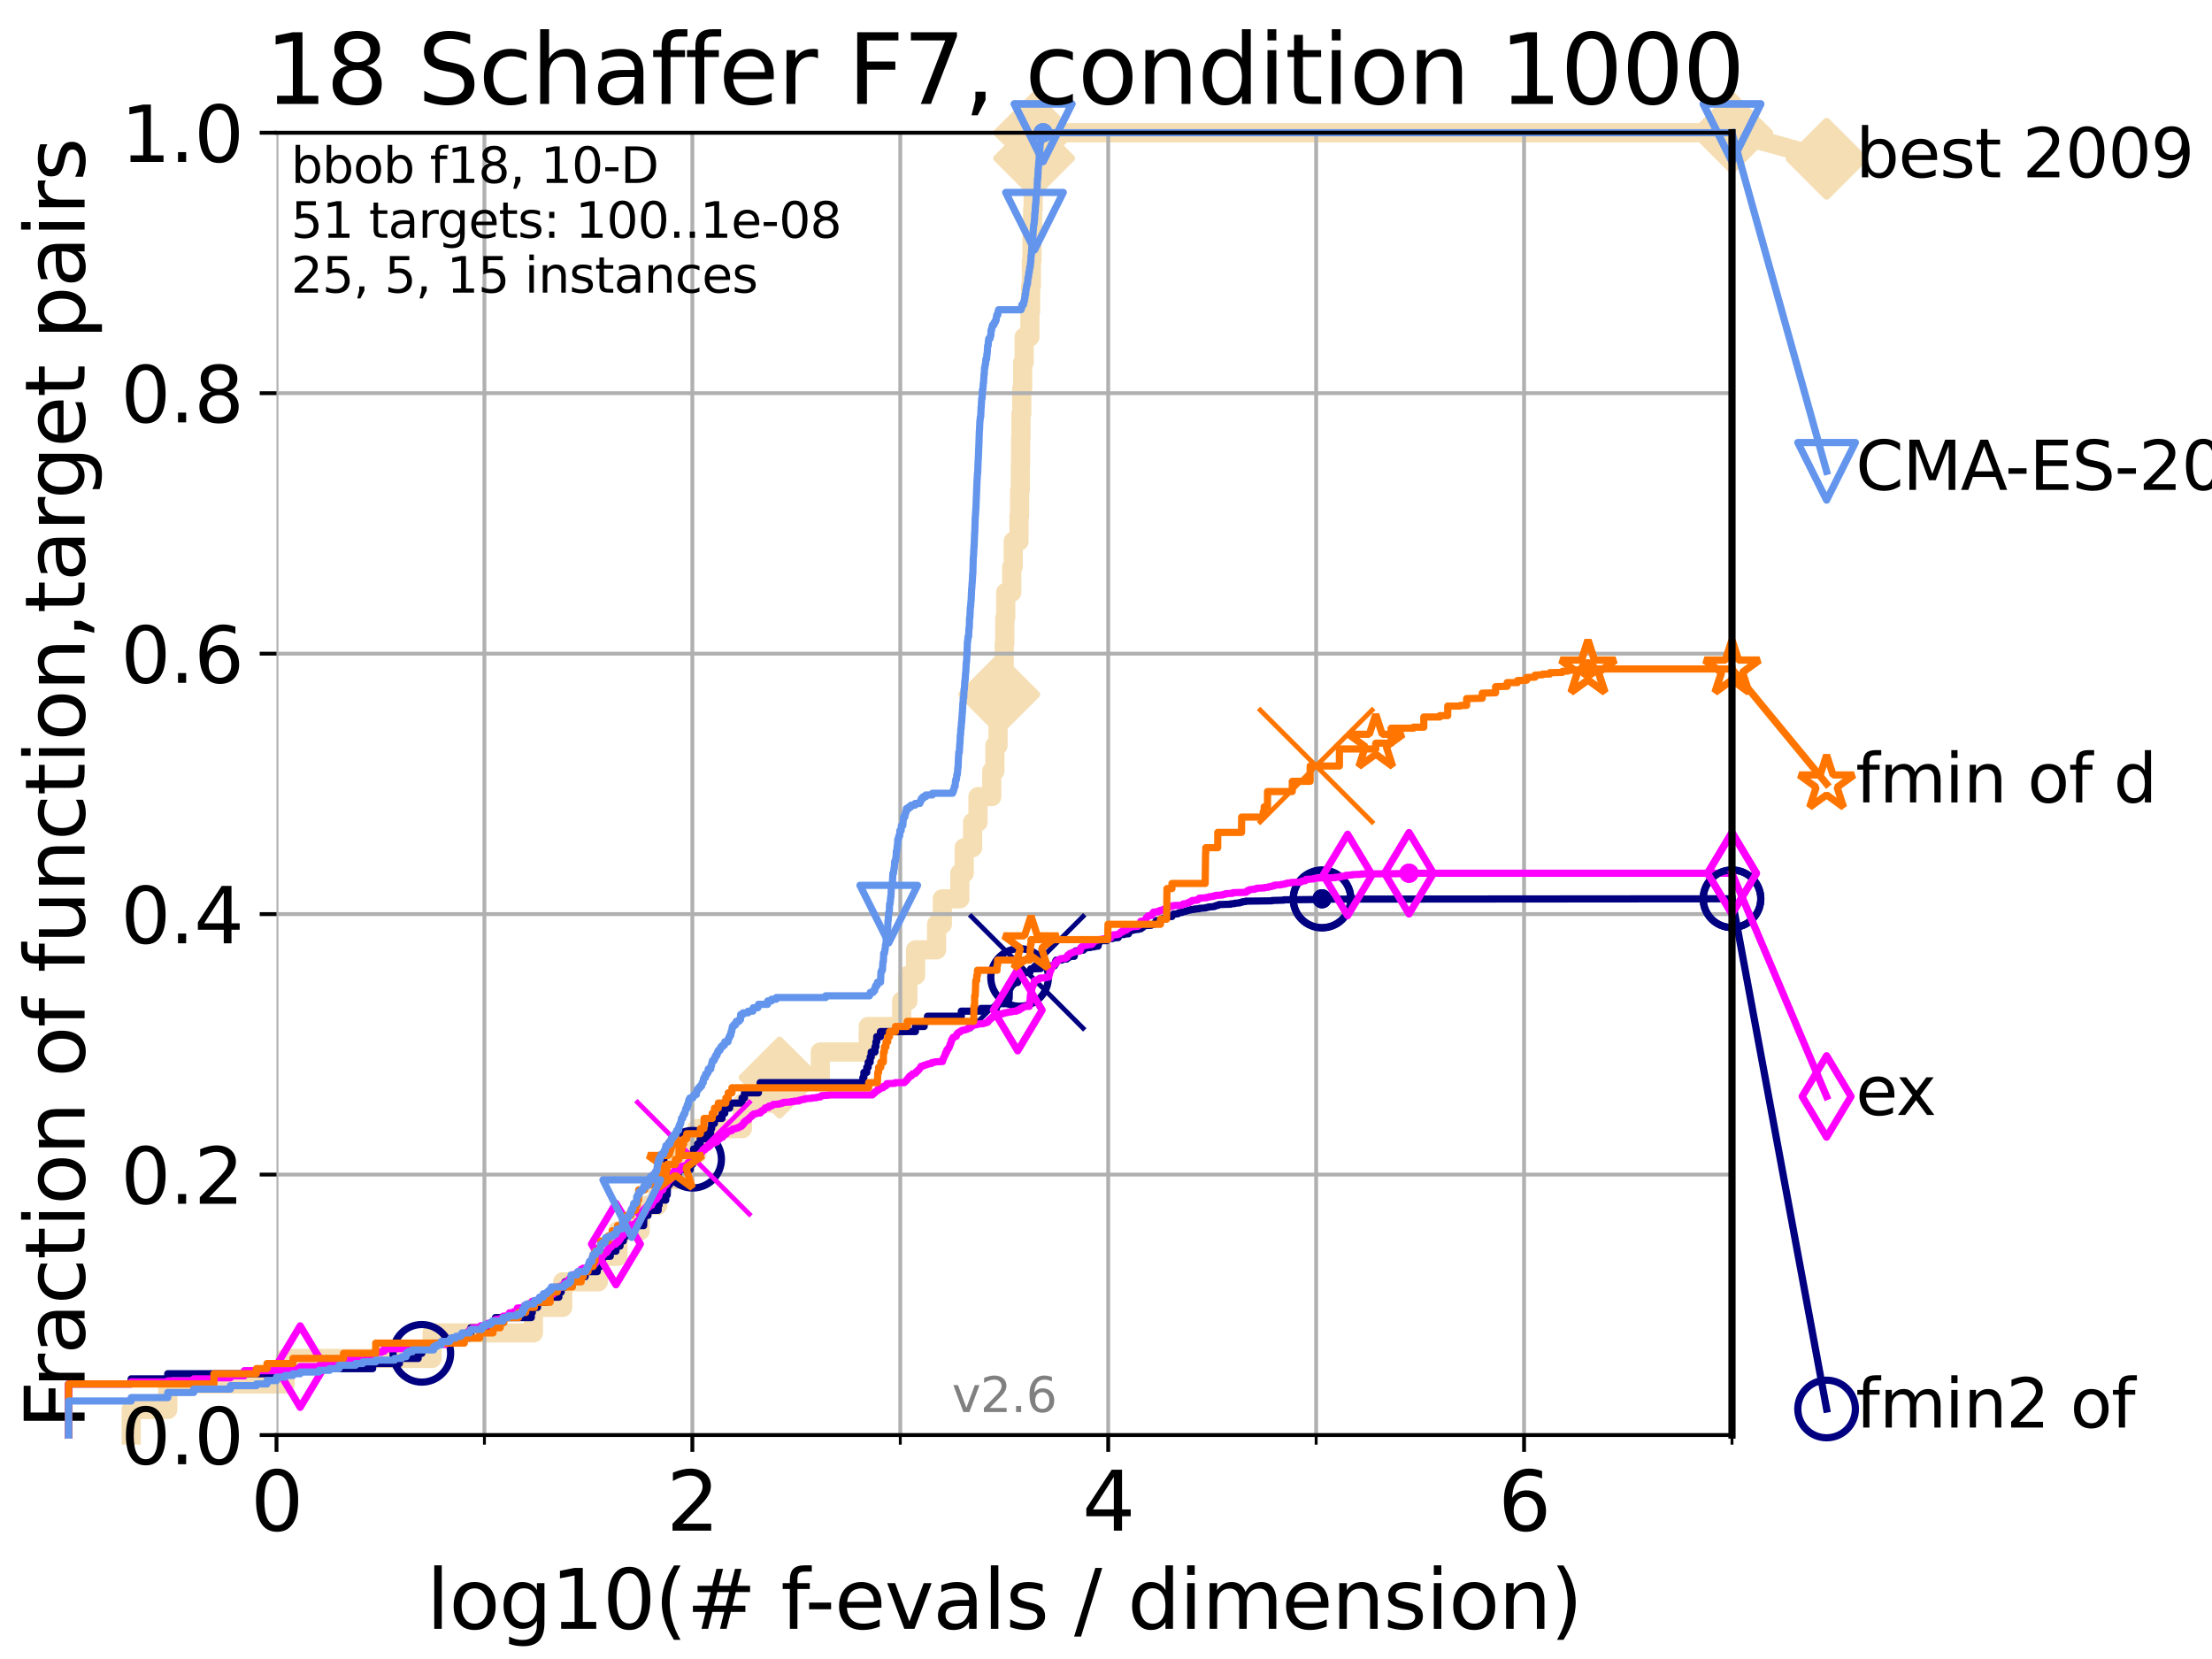 <?xml version="1.0" encoding="utf-8" standalone="no"?>
<!DOCTYPE svg PUBLIC "-//W3C//DTD SVG 1.1//EN"
  "http://www.w3.org/Graphics/SVG/1.1/DTD/svg11.dtd">
<svg xmlns:xlink="http://www.w3.org/1999/xlink" width="460.8pt" height="345.6pt" viewBox="0 0 460.8 345.6" xmlns="http://www.w3.org/2000/svg" version="1.1">
 <defs>
  <style type="text/css">*{stroke-linejoin: round; stroke-linecap: butt}</style>
 </defs>
 <g id="figure_1">
  <g id="patch_1">
   <path d="M 0 345.6 
L 460.8 345.6 
L 460.8 0 
L 0 0 
z
" style="fill: #ffffff"/>
  </g>
  <g id="axes_1">
   <g id="patch_2">
    <path d="M 57.6 298.944 
L 360.806 298.944 
L 360.806 27.648 
L 57.6 27.648 
z
" style="fill: #ffffff"/>
   </g>
   <g id="line2d_1">
    <path d="M 27.324 298.944 
L 27.324 293.624 
L 34.951 293.624 
L 34.951 288.305 
L 59.393 288.305 
L 59.393 282.985 
L 90.008 282.985 
L 90.008 277.666 
L 111.117 277.666 
L 111.117 272.346 
L 117.227 272.346 
L 117.227 267.027 
L 124.642 267.027 
L 124.642 261.707 
L 128.744 261.707 
L 128.744 256.388 
L 133.357 256.388 
L 133.357 251.068 
L 137.031 251.068 
L 137.031 245.749 
L 140.861 245.749 
L 140.861 240.429 
L 145.148 240.429 
L 145.148 235.11 
L 154.661 235.11 
L 154.661 229.79 
L 162.399 229.79 
L 162.399 224.471 
L 170.883 224.471 
L 170.883 219.151 
L 180.868 219.151 
L 180.868 213.832 
L 187.84 213.832 
L 187.84 208.512 
L 189.127 208.512 
L 189.127 203.192 
L 190.736 203.192 
L 190.736 197.873 
L 195.101 197.873 
L 195.101 192.553 
L 196.302 192.553 
L 196.302 187.234 
L 199.952 187.234 
L 199.952 181.914 
L 200.858 181.914 
L 200.858 176.595 
L 202.613 176.595 
L 202.613 171.275 
L 203.733 171.275 
L 203.733 165.956 
L 206.6 165.956 
L 206.6 160.636 
L 207.251 160.636 
L 207.251 155.317 
L 207.904 155.317 
L 207.904 149.997 
L 208.153 149.997 
L 208.153 144.678 
L 208.957 144.678 
L 208.957 139.358 
L 209.196 139.358 
L 209.196 134.039 
L 209.317 134.039 
L 209.317 128.719 
L 209.51 128.719 
L 209.51 123.4 
L 210.768 123.4 
L 210.768 118.08 
L 211.068 118.08 
L 211.068 112.76 
L 212.276 112.76 
L 212.276 107.441 
L 212.402 107.441 
L 212.402 102.121 
L 212.539 102.121 
L 212.539 96.802 
L 212.605 96.802 
L 212.605 91.482 
L 212.682 91.482 
L 212.682 86.163 
L 212.853 86.163 
L 212.853 80.843 
L 213.045 80.843 
L 213.045 75.524 
L 213.348 75.524 
L 213.348 70.204 
L 214.548 70.204 
L 214.548 64.885 
L 214.693 64.885 
L 214.693 59.565 
L 214.856 59.565 
L 214.856 54.246 
L 214.984 54.246 
L 214.984 48.926 
L 215.12 48.926 
L 215.12 43.607 
L 215.226 43.607 
L 215.226 38.287 
L 215.329 38.287 
L 215.329 32.968 
L 215.43 32.968 
L 215.43 27.648 
L 360.806 27.648 
" style="fill: none; stroke: #f5deb3; stroke-width: 4; stroke-linecap: square"/>
   </g>
   <g id="line2d_2">
    <defs>
     <path id="m8beb64a7af" d="M -0 7.778 
L 7.778 0 
L 0 -7.778 
L -7.778 -0 
z
" style="stroke: #f5deb3; stroke-width: 1.5; stroke-linejoin: miter"/>
    </defs>
    <g>
     <use xlink:href="#m8beb64a7af" x="162.399" y="224.471" style="fill: #f5deb3; stroke: #f5deb3; stroke-width: 1.5; stroke-linejoin: miter"/>
     <use xlink:href="#m8beb64a7af" x="208.153" y="144.678" style="fill: #f5deb3; stroke: #f5deb3; stroke-width: 1.5; stroke-linejoin: miter"/>
     <use xlink:href="#m8beb64a7af" x="215.43" y="32.968" style="fill: #f5deb3; stroke: #f5deb3; stroke-width: 1.5; stroke-linejoin: miter"/>
     <use xlink:href="#m8beb64a7af" x="215.43" y="27.648" style="fill: #f5deb3; stroke: #f5deb3; stroke-width: 1.5; stroke-linejoin: miter"/>
     <use xlink:href="#m8beb64a7af" x="360.806" y="27.648" style="fill: #f5deb3; stroke: #f5deb3; stroke-width: 1.5; stroke-linejoin: miter"/>
    </g>
   </g>
   <g id="line2d_3">
    <path style="fill: none; stroke: #f5deb3; stroke-width: 4; stroke-linecap: square"/>
    <g/>
   </g>
   <g id="line2d_4">
    <path d="M 360.806 27.648 
L 380.515 33.074 
" style="fill: none; stroke: #f5deb3; stroke-width: 4; stroke-linecap: square"/>
    <g>
     <use xlink:href="#m8beb64a7af" x="360.806" y="27.648" style="fill: #f5deb3; stroke: #f5deb3; stroke-width: 1.5; stroke-linejoin: miter"/>
     <use xlink:href="#m8beb64a7af" x="380.515" y="33.074" style="fill: #f5deb3; stroke: #f5deb3; stroke-width: 1.5; stroke-linejoin: miter"/>
    </g>
   </g>
   <g id="matplotlib.axis_1">
    <g id="xtick_1">
     <g id="line2d_5">
      <path d="M 57.6 298.944 
L 57.6 27.648 
" clip-path="url(#p28466278de)" style="fill: none; stroke: #b0b0b0; stroke-width: 0.8; stroke-linecap: square"/>
     </g>
     <g id="line2d_6">
      <defs>
       <path id="macf11448d6" d="M 0 0 
L 0 3.5 
" style="stroke: #000000; stroke-width: 0.8"/>
      </defs>
      <g>
       <use xlink:href="#macf11448d6" x="57.6" y="298.944" style="stroke: #000000; stroke-width: 0.8"/>
      </g>
     </g>
     <g id="text_1">
      <!-- 0 -->
      <g transform="translate(52.192 318.861)scale(0.17 -0.17)">
       <defs>
        <path id="DejaVuSans-30" d="M 2034 4250 
Q 1547 4250 1301 3770 
Q 1056 3291 1056 2328 
Q 1056 1369 1301 889 
Q 1547 409 2034 409 
Q 2525 409 2770 889 
Q 3016 1369 3016 2328 
Q 3016 3291 2770 3770 
Q 2525 4250 2034 4250 
z
M 2034 4750 
Q 2819 4750 3233 4129 
Q 3647 3509 3647 2328 
Q 3647 1150 3233 529 
Q 2819 -91 2034 -91 
Q 1250 -91 836 529 
Q 422 1150 422 2328 
Q 422 3509 836 4129 
Q 1250 4750 2034 4750 
z
" transform="scale(0.016)"/>
       </defs>
       <use xlink:href="#DejaVuSans-30"/>
      </g>
     </g>
    </g>
    <g id="xtick_2">
     <g id="line2d_7">
      <path d="M 144.23 298.944 
L 144.23 27.648 
" clip-path="url(#p28466278de)" style="fill: none; stroke: #b0b0b0; stroke-width: 0.8; stroke-linecap: square"/>
     </g>
     <g id="line2d_8">
      <g>
       <use xlink:href="#macf11448d6" x="144.23" y="298.944" style="stroke: #000000; stroke-width: 0.8"/>
      </g>
     </g>
     <g id="text_2">
      <!-- 2 -->
      <g transform="translate(138.822 318.861)scale(0.17 -0.17)">
       <defs>
        <path id="DejaVuSans-32" d="M 1228 531 
L 3431 531 
L 3431 0 
L 469 0 
L 469 531 
Q 828 903 1448 1529 
Q 2069 2156 2228 2338 
Q 2531 2678 2651 2914 
Q 2772 3150 2772 3378 
Q 2772 3750 2511 3984 
Q 2250 4219 1831 4219 
Q 1534 4219 1204 4116 
Q 875 4013 500 3803 
L 500 4441 
Q 881 4594 1212 4672 
Q 1544 4750 1819 4750 
Q 2544 4750 2975 4387 
Q 3406 4025 3406 3419 
Q 3406 3131 3298 2873 
Q 3191 2616 2906 2266 
Q 2828 2175 2409 1742 
Q 1991 1309 1228 531 
z
" transform="scale(0.016)"/>
       </defs>
       <use xlink:href="#DejaVuSans-32"/>
      </g>
     </g>
    </g>
    <g id="xtick_3">
     <g id="line2d_9">
      <path d="M 230.861 298.944 
L 230.861 27.648 
" clip-path="url(#p28466278de)" style="fill: none; stroke: #b0b0b0; stroke-width: 0.8; stroke-linecap: square"/>
     </g>
     <g id="line2d_10">
      <g>
       <use xlink:href="#macf11448d6" x="230.861" y="298.944" style="stroke: #000000; stroke-width: 0.8"/>
      </g>
     </g>
     <g id="text_3">
      <!-- 4 -->
      <g transform="translate(225.453 318.861)scale(0.17 -0.17)">
       <defs>
        <path id="DejaVuSans-34" d="M 2419 4116 
L 825 1625 
L 2419 1625 
L 2419 4116 
z
M 2253 4666 
L 3047 4666 
L 3047 1625 
L 3713 1625 
L 3713 1100 
L 3047 1100 
L 3047 0 
L 2419 0 
L 2419 1100 
L 313 1100 
L 313 1709 
L 2253 4666 
z
" transform="scale(0.016)"/>
       </defs>
       <use xlink:href="#DejaVuSans-34"/>
      </g>
     </g>
    </g>
    <g id="xtick_4">
     <g id="line2d_11">
      <path d="M 317.491 298.944 
L 317.491 27.648 
" clip-path="url(#p28466278de)" style="fill: none; stroke: #b0b0b0; stroke-width: 0.8; stroke-linecap: square"/>
     </g>
     <g id="line2d_12">
      <g>
       <use xlink:href="#macf11448d6" x="317.491" y="298.944" style="stroke: #000000; stroke-width: 0.8"/>
      </g>
     </g>
     <g id="text_4">
      <!-- 6 -->
      <g transform="translate(312.083 318.861)scale(0.17 -0.17)">
       <defs>
        <path id="DejaVuSans-36" d="M 2113 2584 
Q 1688 2584 1439 2293 
Q 1191 2003 1191 1497 
Q 1191 994 1439 701 
Q 1688 409 2113 409 
Q 2538 409 2786 701 
Q 3034 994 3034 1497 
Q 3034 2003 2786 2293 
Q 2538 2584 2113 2584 
z
M 3366 4563 
L 3366 3988 
Q 3128 4100 2886 4159 
Q 2644 4219 2406 4219 
Q 1781 4219 1451 3797 
Q 1122 3375 1075 2522 
Q 1259 2794 1537 2939 
Q 1816 3084 2150 3084 
Q 2853 3084 3261 2657 
Q 3669 2231 3669 1497 
Q 3669 778 3244 343 
Q 2819 -91 2113 -91 
Q 1303 -91 875 529 
Q 447 1150 447 2328 
Q 447 3434 972 4092 
Q 1497 4750 2381 4750 
Q 2619 4750 2861 4703 
Q 3103 4656 3366 4563 
z
" transform="scale(0.016)"/>
       </defs>
       <use xlink:href="#DejaVuSans-36"/>
      </g>
     </g>
    </g>
    <g id="xtick_5">
     <g id="line2d_13">
      <path d="M 100.915 298.944 
L 100.915 27.648 
" clip-path="url(#p28466278de)" style="fill: none; stroke: #b0b0b0; stroke-width: 0.8; stroke-linecap: square"/>
     </g>
     <g id="line2d_14">
      <defs>
       <path id="m9a78f4a6b0" d="M 0 0 
L 0 2 
" style="stroke: #000000; stroke-width: 0.6"/>
      </defs>
      <g>
       <use xlink:href="#m9a78f4a6b0" x="100.915" y="298.944" style="stroke: #000000; stroke-width: 0.6"/>
      </g>
     </g>
    </g>
    <g id="xtick_6">
     <g id="line2d_15">
      <path d="M 187.546 298.944 
L 187.546 27.648 
" clip-path="url(#p28466278de)" style="fill: none; stroke: #b0b0b0; stroke-width: 0.8; stroke-linecap: square"/>
     </g>
     <g id="line2d_16">
      <g>
       <use xlink:href="#m9a78f4a6b0" x="187.546" y="298.944" style="stroke: #000000; stroke-width: 0.6"/>
      </g>
     </g>
    </g>
    <g id="xtick_7">
     <g id="line2d_17">
      <path d="M 274.176 298.944 
L 274.176 27.648 
" clip-path="url(#p28466278de)" style="fill: none; stroke: #b0b0b0; stroke-width: 0.8; stroke-linecap: square"/>
     </g>
     <g id="line2d_18">
      <g>
       <use xlink:href="#m9a78f4a6b0" x="274.176" y="298.944" style="stroke: #000000; stroke-width: 0.6"/>
      </g>
     </g>
    </g>
    <g id="xtick_8">
     <g id="line2d_19">
      <path d="M 360.806 298.944 
L 360.806 27.648 
" clip-path="url(#p28466278de)" style="fill: none; stroke: #b0b0b0; stroke-width: 0.8; stroke-linecap: square"/>
     </g>
     <g id="line2d_20">
      <g>
       <use xlink:href="#m9a78f4a6b0" x="360.806" y="298.944" style="stroke: #000000; stroke-width: 0.6"/>
      </g>
     </g>
    </g>
    <g id="text_5">
     <!-- log10(# f-evals / dimension) -->
     <g transform="translate(88.823 339.314)scale(0.17 -0.17)">
      <defs>
       <path id="DejaVuSans-6c" d="M 603 4863 
L 1178 4863 
L 1178 0 
L 603 0 
L 603 4863 
z
" transform="scale(0.016)"/>
       <path id="DejaVuSans-6f" d="M 1959 3097 
Q 1497 3097 1228 2736 
Q 959 2375 959 1747 
Q 959 1119 1226 758 
Q 1494 397 1959 397 
Q 2419 397 2687 759 
Q 2956 1122 2956 1747 
Q 2956 2369 2687 2733 
Q 2419 3097 1959 3097 
z
M 1959 3584 
Q 2709 3584 3137 3096 
Q 3566 2609 3566 1747 
Q 3566 888 3137 398 
Q 2709 -91 1959 -91 
Q 1206 -91 779 398 
Q 353 888 353 1747 
Q 353 2609 779 3096 
Q 1206 3584 1959 3584 
z
" transform="scale(0.016)"/>
       <path id="DejaVuSans-67" d="M 2906 1791 
Q 2906 2416 2648 2759 
Q 2391 3103 1925 3103 
Q 1463 3103 1205 2759 
Q 947 2416 947 1791 
Q 947 1169 1205 825 
Q 1463 481 1925 481 
Q 2391 481 2648 825 
Q 2906 1169 2906 1791 
z
M 3481 434 
Q 3481 -459 3084 -895 
Q 2688 -1331 1869 -1331 
Q 1566 -1331 1297 -1286 
Q 1028 -1241 775 -1147 
L 775 -588 
Q 1028 -725 1275 -790 
Q 1522 -856 1778 -856 
Q 2344 -856 2625 -561 
Q 2906 -266 2906 331 
L 2906 616 
Q 2728 306 2450 153 
Q 2172 0 1784 0 
Q 1141 0 747 490 
Q 353 981 353 1791 
Q 353 2603 747 3093 
Q 1141 3584 1784 3584 
Q 2172 3584 2450 3431 
Q 2728 3278 2906 2969 
L 2906 3500 
L 3481 3500 
L 3481 434 
z
" transform="scale(0.016)"/>
       <path id="DejaVuSans-31" d="M 794 531 
L 1825 531 
L 1825 4091 
L 703 3866 
L 703 4441 
L 1819 4666 
L 2450 4666 
L 2450 531 
L 3481 531 
L 3481 0 
L 794 0 
L 794 531 
z
" transform="scale(0.016)"/>
       <path id="DejaVuSans-28" d="M 1984 4856 
Q 1566 4138 1362 3434 
Q 1159 2731 1159 2009 
Q 1159 1288 1364 580 
Q 1569 -128 1984 -844 
L 1484 -844 
Q 1016 -109 783 600 
Q 550 1309 550 2009 
Q 550 2706 781 3412 
Q 1013 4119 1484 4856 
L 1984 4856 
z
" transform="scale(0.016)"/>
       <path id="DejaVuSans-23" d="M 3272 2816 
L 2363 2816 
L 2100 1772 
L 3016 1772 
L 3272 2816 
z
M 2803 4594 
L 2478 3297 
L 3391 3297 
L 3719 4594 
L 4219 4594 
L 3897 3297 
L 4872 3297 
L 4872 2816 
L 3775 2816 
L 3519 1772 
L 4513 1772 
L 4513 1294 
L 3397 1294 
L 3072 0 
L 2572 0 
L 2894 1294 
L 1978 1294 
L 1656 0 
L 1153 0 
L 1478 1294 
L 494 1294 
L 494 1772 
L 1594 1772 
L 1856 2816 
L 850 2816 
L 850 3297 
L 1978 3297 
L 2297 4594 
L 2803 4594 
z
" transform="scale(0.016)"/>
       <path id="DejaVuSans-20" transform="scale(0.016)"/>
       <path id="DejaVuSans-66" d="M 2375 4863 
L 2375 4384 
L 1825 4384 
Q 1516 4384 1395 4259 
Q 1275 4134 1275 3809 
L 1275 3500 
L 2222 3500 
L 2222 3053 
L 1275 3053 
L 1275 0 
L 697 0 
L 697 3053 
L 147 3053 
L 147 3500 
L 697 3500 
L 697 3744 
Q 697 4328 969 4595 
Q 1241 4863 1831 4863 
L 2375 4863 
z
" transform="scale(0.016)"/>
       <path id="DejaVuSans-2d" d="M 313 2009 
L 1997 2009 
L 1997 1497 
L 313 1497 
L 313 2009 
z
" transform="scale(0.016)"/>
       <path id="DejaVuSans-65" d="M 3597 1894 
L 3597 1613 
L 953 1613 
Q 991 1019 1311 708 
Q 1631 397 2203 397 
Q 2534 397 2845 478 
Q 3156 559 3463 722 
L 3463 178 
Q 3153 47 2828 -22 
Q 2503 -91 2169 -91 
Q 1331 -91 842 396 
Q 353 884 353 1716 
Q 353 2575 817 3079 
Q 1281 3584 2069 3584 
Q 2775 3584 3186 3129 
Q 3597 2675 3597 1894 
z
M 3022 2063 
Q 3016 2534 2758 2815 
Q 2500 3097 2075 3097 
Q 1594 3097 1305 2825 
Q 1016 2553 972 2059 
L 3022 2063 
z
" transform="scale(0.016)"/>
       <path id="DejaVuSans-76" d="M 191 3500 
L 800 3500 
L 1894 563 
L 2988 3500 
L 3597 3500 
L 2284 0 
L 1503 0 
L 191 3500 
z
" transform="scale(0.016)"/>
       <path id="DejaVuSans-61" d="M 2194 1759 
Q 1497 1759 1228 1600 
Q 959 1441 959 1056 
Q 959 750 1161 570 
Q 1363 391 1709 391 
Q 2188 391 2477 730 
Q 2766 1069 2766 1631 
L 2766 1759 
L 2194 1759 
z
M 3341 1997 
L 3341 0 
L 2766 0 
L 2766 531 
Q 2569 213 2275 61 
Q 1981 -91 1556 -91 
Q 1019 -91 701 211 
Q 384 513 384 1019 
Q 384 1609 779 1909 
Q 1175 2209 1959 2209 
L 2766 2209 
L 2766 2266 
Q 2766 2663 2505 2880 
Q 2244 3097 1772 3097 
Q 1472 3097 1187 3025 
Q 903 2953 641 2809 
L 641 3341 
Q 956 3463 1253 3523 
Q 1550 3584 1831 3584 
Q 2591 3584 2966 3190 
Q 3341 2797 3341 1997 
z
" transform="scale(0.016)"/>
       <path id="DejaVuSans-73" d="M 2834 3397 
L 2834 2853 
Q 2591 2978 2328 3040 
Q 2066 3103 1784 3103 
Q 1356 3103 1142 2972 
Q 928 2841 928 2578 
Q 928 2378 1081 2264 
Q 1234 2150 1697 2047 
L 1894 2003 
Q 2506 1872 2764 1633 
Q 3022 1394 3022 966 
Q 3022 478 2636 193 
Q 2250 -91 1575 -91 
Q 1294 -91 989 -36 
Q 684 19 347 128 
L 347 722 
Q 666 556 975 473 
Q 1284 391 1588 391 
Q 1994 391 2212 530 
Q 2431 669 2431 922 
Q 2431 1156 2273 1281 
Q 2116 1406 1581 1522 
L 1381 1569 
Q 847 1681 609 1914 
Q 372 2147 372 2553 
Q 372 3047 722 3315 
Q 1072 3584 1716 3584 
Q 2034 3584 2315 3537 
Q 2597 3491 2834 3397 
z
" transform="scale(0.016)"/>
       <path id="DejaVuSans-2f" d="M 1625 4666 
L 2156 4666 
L 531 -594 
L 0 -594 
L 1625 4666 
z
" transform="scale(0.016)"/>
       <path id="DejaVuSans-64" d="M 2906 2969 
L 2906 4863 
L 3481 4863 
L 3481 0 
L 2906 0 
L 2906 525 
Q 2725 213 2448 61 
Q 2172 -91 1784 -91 
Q 1150 -91 751 415 
Q 353 922 353 1747 
Q 353 2572 751 3078 
Q 1150 3584 1784 3584 
Q 2172 3584 2448 3432 
Q 2725 3281 2906 2969 
z
M 947 1747 
Q 947 1113 1208 752 
Q 1469 391 1925 391 
Q 2381 391 2643 752 
Q 2906 1113 2906 1747 
Q 2906 2381 2643 2742 
Q 2381 3103 1925 3103 
Q 1469 3103 1208 2742 
Q 947 2381 947 1747 
z
" transform="scale(0.016)"/>
       <path id="DejaVuSans-69" d="M 603 3500 
L 1178 3500 
L 1178 0 
L 603 0 
L 603 3500 
z
M 603 4863 
L 1178 4863 
L 1178 4134 
L 603 4134 
L 603 4863 
z
" transform="scale(0.016)"/>
       <path id="DejaVuSans-6d" d="M 3328 2828 
Q 3544 3216 3844 3400 
Q 4144 3584 4550 3584 
Q 5097 3584 5394 3201 
Q 5691 2819 5691 2113 
L 5691 0 
L 5113 0 
L 5113 2094 
Q 5113 2597 4934 2840 
Q 4756 3084 4391 3084 
Q 3944 3084 3684 2787 
Q 3425 2491 3425 1978 
L 3425 0 
L 2847 0 
L 2847 2094 
Q 2847 2600 2669 2842 
Q 2491 3084 2119 3084 
Q 1678 3084 1418 2786 
Q 1159 2488 1159 1978 
L 1159 0 
L 581 0 
L 581 3500 
L 1159 3500 
L 1159 2956 
Q 1356 3278 1631 3431 
Q 1906 3584 2284 3584 
Q 2666 3584 2933 3390 
Q 3200 3197 3328 2828 
z
" transform="scale(0.016)"/>
       <path id="DejaVuSans-6e" d="M 3513 2113 
L 3513 0 
L 2938 0 
L 2938 2094 
Q 2938 2591 2744 2837 
Q 2550 3084 2163 3084 
Q 1697 3084 1428 2787 
Q 1159 2491 1159 1978 
L 1159 0 
L 581 0 
L 581 3500 
L 1159 3500 
L 1159 2956 
Q 1366 3272 1645 3428 
Q 1925 3584 2291 3584 
Q 2894 3584 3203 3211 
Q 3513 2838 3513 2113 
z
" transform="scale(0.016)"/>
       <path id="DejaVuSans-29" d="M 513 4856 
L 1013 4856 
Q 1481 4119 1714 3412 
Q 1947 2706 1947 2009 
Q 1947 1309 1714 600 
Q 1481 -109 1013 -844 
L 513 -844 
Q 928 -128 1133 580 
Q 1338 1288 1338 2009 
Q 1338 2731 1133 3434 
Q 928 4138 513 4856 
z
" transform="scale(0.016)"/>
      </defs>
      <use xlink:href="#DejaVuSans-6c"/>
      <use xlink:href="#DejaVuSans-6f" x="27.783"/>
      <use xlink:href="#DejaVuSans-67" x="88.965"/>
      <use xlink:href="#DejaVuSans-31" x="152.441"/>
      <use xlink:href="#DejaVuSans-30" x="216.064"/>
      <use xlink:href="#DejaVuSans-28" x="279.688"/>
      <use xlink:href="#DejaVuSans-23" x="318.701"/>
      <use xlink:href="#DejaVuSans-20" x="402.49"/>
      <use xlink:href="#DejaVuSans-66" x="434.277"/>
      <use xlink:href="#DejaVuSans-2d" x="463.982"/>
      <use xlink:href="#DejaVuSans-65" x="500.066"/>
      <use xlink:href="#DejaVuSans-76" x="561.59"/>
      <use xlink:href="#DejaVuSans-61" x="620.77"/>
      <use xlink:href="#DejaVuSans-6c" x="682.049"/>
      <use xlink:href="#DejaVuSans-73" x="709.832"/>
      <use xlink:href="#DejaVuSans-20" x="761.932"/>
      <use xlink:href="#DejaVuSans-2f" x="793.719"/>
      <use xlink:href="#DejaVuSans-20" x="827.41"/>
      <use xlink:href="#DejaVuSans-64" x="859.197"/>
      <use xlink:href="#DejaVuSans-69" x="922.674"/>
      <use xlink:href="#DejaVuSans-6d" x="950.457"/>
      <use xlink:href="#DejaVuSans-65" x="1047.869"/>
      <use xlink:href="#DejaVuSans-6e" x="1109.393"/>
      <use xlink:href="#DejaVuSans-73" x="1172.771"/>
      <use xlink:href="#DejaVuSans-69" x="1224.871"/>
      <use xlink:href="#DejaVuSans-6f" x="1252.654"/>
      <use xlink:href="#DejaVuSans-6e" x="1313.836"/>
      <use xlink:href="#DejaVuSans-29" x="1377.215"/>
     </g>
    </g>
   </g>
   <g id="matplotlib.axis_2">
    <g id="ytick_1">
     <g id="line2d_21">
      <path d="M 57.6 298.944 
L 360.806 298.944 
" clip-path="url(#p28466278de)" style="fill: none; stroke: #b0b0b0; stroke-width: 0.8; stroke-linecap: square"/>
     </g>
     <g id="line2d_22">
      <defs>
       <path id="m43c6a9df1e" d="M 0 0 
L -3.5 0 
" style="stroke: #000000; stroke-width: 0.8"/>
      </defs>
      <g>
       <use xlink:href="#m43c6a9df1e" x="57.6" y="298.944" style="stroke: #000000; stroke-width: 0.8"/>
      </g>
     </g>
     <g id="text_6">
      <!-- 0.0 -->
      <g transform="translate(25.155 305.023)scale(0.16 -0.16)">
       <defs>
        <path id="DejaVuSans-2e" d="M 684 794 
L 1344 794 
L 1344 0 
L 684 0 
L 684 794 
z
" transform="scale(0.016)"/>
       </defs>
       <use xlink:href="#DejaVuSans-30"/>
       <use xlink:href="#DejaVuSans-2e" x="63.623"/>
       <use xlink:href="#DejaVuSans-30" x="95.41"/>
      </g>
     </g>
    </g>
    <g id="ytick_2">
     <g id="line2d_23">
      <path d="M 57.6 244.685 
L 360.806 244.685 
" clip-path="url(#p28466278de)" style="fill: none; stroke: #b0b0b0; stroke-width: 0.8; stroke-linecap: square"/>
     </g>
     <g id="line2d_24">
      <g>
       <use xlink:href="#m43c6a9df1e" x="57.6" y="244.685" style="stroke: #000000; stroke-width: 0.8"/>
      </g>
     </g>
     <g id="text_7">
      <!-- 0.2 -->
      <g transform="translate(25.155 250.764)scale(0.16 -0.16)">
       <use xlink:href="#DejaVuSans-30"/>
       <use xlink:href="#DejaVuSans-2e" x="63.623"/>
       <use xlink:href="#DejaVuSans-32" x="95.41"/>
      </g>
     </g>
    </g>
    <g id="ytick_3">
     <g id="line2d_25">
      <path d="M 57.6 190.426 
L 360.806 190.426 
" clip-path="url(#p28466278de)" style="fill: none; stroke: #b0b0b0; stroke-width: 0.8; stroke-linecap: square"/>
     </g>
     <g id="line2d_26">
      <g>
       <use xlink:href="#m43c6a9df1e" x="57.6" y="190.426" style="stroke: #000000; stroke-width: 0.8"/>
      </g>
     </g>
     <g id="text_8">
      <!-- 0.4 -->
      <g transform="translate(25.155 196.504)scale(0.16 -0.16)">
       <use xlink:href="#DejaVuSans-30"/>
       <use xlink:href="#DejaVuSans-2e" x="63.623"/>
       <use xlink:href="#DejaVuSans-34" x="95.41"/>
      </g>
     </g>
    </g>
    <g id="ytick_4">
     <g id="line2d_27">
      <path d="M 57.6 136.166 
L 360.806 136.166 
" clip-path="url(#p28466278de)" style="fill: none; stroke: #b0b0b0; stroke-width: 0.8; stroke-linecap: square"/>
     </g>
     <g id="line2d_28">
      <g>
       <use xlink:href="#m43c6a9df1e" x="57.6" y="136.166" style="stroke: #000000; stroke-width: 0.8"/>
      </g>
     </g>
     <g id="text_9">
      <!-- 0.6 -->
      <g transform="translate(25.155 142.245)scale(0.16 -0.16)">
       <use xlink:href="#DejaVuSans-30"/>
       <use xlink:href="#DejaVuSans-2e" x="63.623"/>
       <use xlink:href="#DejaVuSans-36" x="95.41"/>
      </g>
     </g>
    </g>
    <g id="ytick_5">
     <g id="line2d_29">
      <path d="M 57.6 81.907 
L 360.806 81.907 
" clip-path="url(#p28466278de)" style="fill: none; stroke: #b0b0b0; stroke-width: 0.8; stroke-linecap: square"/>
     </g>
     <g id="line2d_30">
      <g>
       <use xlink:href="#m43c6a9df1e" x="57.6" y="81.907" style="stroke: #000000; stroke-width: 0.8"/>
      </g>
     </g>
     <g id="text_10">
      <!-- 0.8 -->
      <g transform="translate(25.155 87.986)scale(0.16 -0.16)">
       <defs>
        <path id="DejaVuSans-38" d="M 2034 2216 
Q 1584 2216 1326 1975 
Q 1069 1734 1069 1313 
Q 1069 891 1326 650 
Q 1584 409 2034 409 
Q 2484 409 2743 651 
Q 3003 894 3003 1313 
Q 3003 1734 2745 1975 
Q 2488 2216 2034 2216 
z
M 1403 2484 
Q 997 2584 770 2862 
Q 544 3141 544 3541 
Q 544 4100 942 4425 
Q 1341 4750 2034 4750 
Q 2731 4750 3128 4425 
Q 3525 4100 3525 3541 
Q 3525 3141 3298 2862 
Q 3072 2584 2669 2484 
Q 3125 2378 3379 2068 
Q 3634 1759 3634 1313 
Q 3634 634 3220 271 
Q 2806 -91 2034 -91 
Q 1263 -91 848 271 
Q 434 634 434 1313 
Q 434 1759 690 2068 
Q 947 2378 1403 2484 
z
M 1172 3481 
Q 1172 3119 1398 2916 
Q 1625 2713 2034 2713 
Q 2441 2713 2670 2916 
Q 2900 3119 2900 3481 
Q 2900 3844 2670 4047 
Q 2441 4250 2034 4250 
Q 1625 4250 1398 4047 
Q 1172 3844 1172 3481 
z
" transform="scale(0.016)"/>
       </defs>
       <use xlink:href="#DejaVuSans-30"/>
       <use xlink:href="#DejaVuSans-2e" x="63.623"/>
       <use xlink:href="#DejaVuSans-38" x="95.41"/>
      </g>
     </g>
    </g>
    <g id="ytick_6">
     <g id="line2d_31">
      <path d="M 57.6 27.648 
L 360.806 27.648 
" clip-path="url(#p28466278de)" style="fill: none; stroke: #b0b0b0; stroke-width: 0.8; stroke-linecap: square"/>
     </g>
     <g id="line2d_32">
      <g>
       <use xlink:href="#m43c6a9df1e" x="57.6" y="27.648" style="stroke: #000000; stroke-width: 0.8"/>
      </g>
     </g>
     <g id="text_11">
      <!-- 1.0 -->
      <g transform="translate(25.155 33.727)scale(0.16 -0.16)">
       <use xlink:href="#DejaVuSans-31"/>
       <use xlink:href="#DejaVuSans-2e" x="63.623"/>
       <use xlink:href="#DejaVuSans-30" x="95.41"/>
      </g>
     </g>
    </g>
    <g id="text_12">
     <!-- Fraction of function,target pairs -->
     <g transform="translate(17.62 297.681)rotate(-90)scale(0.17 -0.17)">
      <defs>
       <path id="DejaVuSans-46" d="M 628 4666 
L 3309 4666 
L 3309 4134 
L 1259 4134 
L 1259 2759 
L 3109 2759 
L 3109 2228 
L 1259 2228 
L 1259 0 
L 628 0 
L 628 4666 
z
" transform="scale(0.016)"/>
       <path id="DejaVuSans-72" d="M 2631 2963 
Q 2534 3019 2420 3045 
Q 2306 3072 2169 3072 
Q 1681 3072 1420 2755 
Q 1159 2438 1159 1844 
L 1159 0 
L 581 0 
L 581 3500 
L 1159 3500 
L 1159 2956 
Q 1341 3275 1631 3429 
Q 1922 3584 2338 3584 
Q 2397 3584 2469 3576 
Q 2541 3569 2628 3553 
L 2631 2963 
z
" transform="scale(0.016)"/>
       <path id="DejaVuSans-63" d="M 3122 3366 
L 3122 2828 
Q 2878 2963 2633 3030 
Q 2388 3097 2138 3097 
Q 1578 3097 1268 2742 
Q 959 2388 959 1747 
Q 959 1106 1268 751 
Q 1578 397 2138 397 
Q 2388 397 2633 464 
Q 2878 531 3122 666 
L 3122 134 
Q 2881 22 2623 -34 
Q 2366 -91 2075 -91 
Q 1284 -91 818 406 
Q 353 903 353 1747 
Q 353 2603 823 3093 
Q 1294 3584 2113 3584 
Q 2378 3584 2631 3529 
Q 2884 3475 3122 3366 
z
" transform="scale(0.016)"/>
       <path id="DejaVuSans-74" d="M 1172 4494 
L 1172 3500 
L 2356 3500 
L 2356 3053 
L 1172 3053 
L 1172 1153 
Q 1172 725 1289 603 
Q 1406 481 1766 481 
L 2356 481 
L 2356 0 
L 1766 0 
Q 1100 0 847 248 
Q 594 497 594 1153 
L 594 3053 
L 172 3053 
L 172 3500 
L 594 3500 
L 594 4494 
L 1172 4494 
z
" transform="scale(0.016)"/>
       <path id="DejaVuSans-75" d="M 544 1381 
L 544 3500 
L 1119 3500 
L 1119 1403 
Q 1119 906 1312 657 
Q 1506 409 1894 409 
Q 2359 409 2629 706 
Q 2900 1003 2900 1516 
L 2900 3500 
L 3475 3500 
L 3475 0 
L 2900 0 
L 2900 538 
Q 2691 219 2414 64 
Q 2138 -91 1772 -91 
Q 1169 -91 856 284 
Q 544 659 544 1381 
z
M 1991 3584 
L 1991 3584 
z
" transform="scale(0.016)"/>
       <path id="DejaVuSans-2c" d="M 750 794 
L 1409 794 
L 1409 256 
L 897 -744 
L 494 -744 
L 750 256 
L 750 794 
z
" transform="scale(0.016)"/>
       <path id="DejaVuSans-70" d="M 1159 525 
L 1159 -1331 
L 581 -1331 
L 581 3500 
L 1159 3500 
L 1159 2969 
Q 1341 3281 1617 3432 
Q 1894 3584 2278 3584 
Q 2916 3584 3314 3078 
Q 3713 2572 3713 1747 
Q 3713 922 3314 415 
Q 2916 -91 2278 -91 
Q 1894 -91 1617 61 
Q 1341 213 1159 525 
z
M 3116 1747 
Q 3116 2381 2855 2742 
Q 2594 3103 2138 3103 
Q 1681 3103 1420 2742 
Q 1159 2381 1159 1747 
Q 1159 1113 1420 752 
Q 1681 391 2138 391 
Q 2594 391 2855 752 
Q 3116 1113 3116 1747 
z
" transform="scale(0.016)"/>
      </defs>
      <use xlink:href="#DejaVuSans-46"/>
      <use xlink:href="#DejaVuSans-72" x="50.27"/>
      <use xlink:href="#DejaVuSans-61" x="91.383"/>
      <use xlink:href="#DejaVuSans-63" x="152.662"/>
      <use xlink:href="#DejaVuSans-74" x="207.643"/>
      <use xlink:href="#DejaVuSans-69" x="246.852"/>
      <use xlink:href="#DejaVuSans-6f" x="274.635"/>
      <use xlink:href="#DejaVuSans-6e" x="335.816"/>
      <use xlink:href="#DejaVuSans-20" x="399.195"/>
      <use xlink:href="#DejaVuSans-6f" x="430.982"/>
      <use xlink:href="#DejaVuSans-66" x="492.164"/>
      <use xlink:href="#DejaVuSans-20" x="527.369"/>
      <use xlink:href="#DejaVuSans-66" x="559.156"/>
      <use xlink:href="#DejaVuSans-75" x="594.361"/>
      <use xlink:href="#DejaVuSans-6e" x="657.74"/>
      <use xlink:href="#DejaVuSans-63" x="721.119"/>
      <use xlink:href="#DejaVuSans-74" x="776.1"/>
      <use xlink:href="#DejaVuSans-69" x="815.309"/>
      <use xlink:href="#DejaVuSans-6f" x="843.092"/>
      <use xlink:href="#DejaVuSans-6e" x="904.273"/>
      <use xlink:href="#DejaVuSans-2c" x="967.652"/>
      <use xlink:href="#DejaVuSans-74" x="999.439"/>
      <use xlink:href="#DejaVuSans-61" x="1038.648"/>
      <use xlink:href="#DejaVuSans-72" x="1099.928"/>
      <use xlink:href="#DejaVuSans-67" x="1139.291"/>
      <use xlink:href="#DejaVuSans-65" x="1202.768"/>
      <use xlink:href="#DejaVuSans-74" x="1264.291"/>
      <use xlink:href="#DejaVuSans-20" x="1303.5"/>
      <use xlink:href="#DejaVuSans-70" x="1335.287"/>
      <use xlink:href="#DejaVuSans-61" x="1398.764"/>
      <use xlink:href="#DejaVuSans-69" x="1460.043"/>
      <use xlink:href="#DejaVuSans-72" x="1487.826"/>
      <use xlink:href="#DejaVuSans-73" x="1528.939"/>
     </g>
    </g>
   </g>
   <g id="line2d_33">
    <defs>
     <path id="maf5230f253" d="M 0 1.5 
C 0.398 1.5 0.779 1.342 1.061 1.061 
C 1.342 0.779 1.5 0.398 1.5 0 
C 1.5 -0.398 1.342 -0.779 1.061 -1.061 
C 0.779 -1.342 0.398 -1.5 0 -1.5 
C -0.398 -1.5 -0.779 -1.342 -1.061 -1.061 
C -1.342 -0.779 -1.5 -0.398 -1.5 0 
C -1.5 0.398 -1.342 0.779 -1.061 1.061 
C -0.779 1.342 -0.398 1.5 0 1.5 
z
" style="stroke: #f5deb3"/>
    </defs>
    <g>
     <use xlink:href="#maf5230f253" x="215.43" y="27.648" style="fill: #f5deb3; stroke: #f5deb3"/>
     <use xlink:href="#maf5230f253" x="215.43" y="27.648" style="fill: #f5deb3; stroke: #f5deb3"/>
    </g>
   </g>
   <g id="line2d_34">
    <defs>
     <path id="m64e444ba8a" d="M 0 1.5 
C 0.398 1.5 0.779 1.342 1.061 1.061 
C 1.342 0.779 1.5 0.398 1.5 0 
C 1.5 -0.398 1.342 -0.779 1.061 -1.061 
C 0.779 -1.342 0.398 -1.5 0 -1.5 
C -0.398 -1.5 -0.779 -1.342 -1.061 -1.061 
C -1.342 -0.779 -1.5 -0.398 -1.5 0 
C -1.5 0.398 -1.342 0.779 -1.061 1.061 
C -0.779 1.342 -0.398 1.5 0 1.5 
z
" style="stroke: #000080"/>
    </defs>
    <g>
     <use xlink:href="#m64e444ba8a" x="275.402" y="187.234" style="fill: #000080; stroke: #000080"/>
     <use xlink:href="#m64e444ba8a" x="275.402" y="187.234" style="fill: #000080; stroke: #000080"/>
    </g>
   </g>
   <g id="line2d_35">
    <path d="M 14.285 298.944 
L 14.285 288.305 
L 27.324 288.305 
L 27.324 287.241 
L 34.951 287.241 
L 34.951 286.177 
L 61.03 286.177 
L 61.03 285.113 
L 77.629 285.113 
L 77.629 284.049 
L 83.202 284.049 
L 83.202 282.985 
L 87.108 282.985 
L 87.108 281.922 
L 87.876 281.922 
L 87.876 280.858 
L 90.008 280.858 
L 90.008 279.794 
L 94.206 279.794 
L 94.206 278.73 
L 97.858 278.73 
L 97.858 277.666 
L 98.078 277.666 
L 98.078 276.602 
L 102.188 276.602 
L 102.188 275.538 
L 103.214 275.538 
L 103.214 274.474 
L 110.675 274.474 
L 110.675 273.41 
L 110.897 273.41 
L 110.897 272.346 
L 111.972 272.346 
L 111.972 271.282 
L 113.86 271.282 
L 113.86 270.219 
L 116.419 270.219 
L 116.419 269.155 
L 116.908 269.155 
L 116.908 268.091 
L 117.695 268.091 
L 117.695 267.027 
L 119.319 267.027 
L 119.319 265.963 
L 121.893 265.963 
L 121.893 264.899 
L 124.428 264.899 
L 124.428 263.835 
L 125.064 263.835 
L 125.064 262.771 
L 125.476 262.771 
L 125.476 261.707 
L 127.134 261.707 
L 127.134 260.643 
L 128.31 260.643 
L 128.31 259.579 
L 129.167 259.579 
L 129.167 258.516 
L 129.866 258.516 
L 129.866 257.452 
L 130.579 257.452 
L 130.579 256.388 
L 130.734 256.388 
L 130.734 255.324 
L 134.08 255.324 
L 134.145 253.196 
L 134.993 253.196 
L 134.993 252.132 
L 137.113 252.132 
L 137.113 251.068 
L 137.305 251.068 
L 137.305 250.004 
L 138.693 250.004 
L 138.693 248.94 
L 138.993 248.94 
L 139.068 246.813 
L 139.484 246.813 
L 139.484 245.749 
L 141.173 245.749 
L 141.173 244.685 
L 141.305 244.685 
L 141.305 243.621 
L 143.793 243.621 
L 143.793 242.557 
L 144.287 242.557 
L 144.305 240.429 
L 144.473 240.429 
L 144.473 239.365 
L 145.309 239.365 
L 145.309 238.301 
L 145.869 238.301 
L 145.869 237.237 
L 147.785 237.237 
L 147.785 236.174 
L 148.033 236.174 
L 148.033 235.11 
L 148.247 235.11 
L 148.247 234.046 
L 148.83 234.046 
L 148.83 232.982 
L 150.412 232.982 
L 150.412 231.918 
L 150.985 231.918 
L 150.985 230.854 
L 151.995 230.854 
L 151.995 229.79 
L 154.585 229.79 
L 154.585 228.726 
L 155.088 228.726 
L 155.088 227.662 
L 157.989 227.662 
L 157.989 226.598 
L 158.357 226.598 
L 158.357 225.534 
L 179.755 225.534 
L 179.755 224.471 
L 179.961 224.471 
L 179.961 223.407 
L 180.56 223.407 
L 180.56 222.343 
L 180.86 222.343 
L 180.86 221.279 
L 181.266 221.279 
L 181.266 220.215 
L 181.488 220.215 
L 181.488 219.151 
L 182.269 219.151 
L 182.269 218.087 
L 182.467 218.087 
L 182.467 217.023 
L 182.639 217.023 
L 182.639 215.959 
L 183.423 215.959 
L 183.423 214.895 
L 190.694 214.895 
L 190.694 213.832 
L 192.519 213.832 
L 192.519 212.768 
L 193.22 212.768 
L 193.22 211.704 
L 200.257 211.704 
L 200.257 210.64 
L 204.376 210.64 
L 204.376 210.072 
L 207.572 210.072 
L 207.619 209.576 
L 207.758 209.576 
L 207.758 209.363 
L 207.927 209.363 
L 207.927 209.079 
L 210.096 209.079 
L 210.096 208.016 
L 210.224 208.016 
L 210.289 205.888 
L 210.49 205.888 
L 210.49 204.824 
L 210.682 204.824 
L 210.682 204.682 
L 211.987 204.682 
L 211.987 203.618 
L 212.402 203.618 
L 212.402 202.554 
L 214.561 202.554 
L 214.615 202.129 
L 214.711 202.129 
L 214.711 201.845 
L 216.779 201.774 
L 216.779 201.207 
L 219.661 201.207 
L 219.661 200.994 
L 219.801 200.994 
L 219.877 200.355 
L 219.916 200.355 
L 219.916 200.214 
L 220.037 200.214 
L 220.037 200.001 
L 221.211 200.001 
L 221.211 199.788 
L 222.209 199.788 
L 222.209 199.575 
L 222.626 199.504 
L 222.689 199.362 
L 222.766 199.362 
L 222.766 199.221 
L 223.782 199.221 
L 223.876 198.582 
L 223.946 198.582 
L 223.974 198.299 
L 224.068 198.299 
L 224.068 198.086 
L 225.138 198.015 
L 225.138 197.944 
L 225.671 197.944 
L 225.671 197.66 
L 226.101 197.589 
L 226.171 197.447 
L 227.187 197.376 
L 227.187 197.306 
L 227.976 197.235 
L 227.976 197.164 
L 228.752 197.093 
L 228.824 196.596 
L 228.899 196.596 
L 229.007 196.171 
L 229.237 196.1 
L 229.308 195.958 
L 230.534 195.958 
L 230.598 195.745 
L 230.648 195.745 
L 230.648 195.532 
L 231.747 195.532 
L 231.747 195.39 
L 232.956 195.32 
L 233.013 194.823 
L 233.345 194.823 
L 233.345 194.681 
L 234.191 194.681 
L 234.191 194.539 
L 235.074 194.539 
L 235.145 193.901 
L 235.916 193.83 
L 235.916 193.759 
L 236.488 193.688 
L 236.488 193.617 
L 237.137 193.617 
L 237.137 193.475 
L 237.675 193.475 
L 237.675 193.405 
L 237.711 193.263 
L 238.089 193.192 
L 238.185 192.837 
L 239.784 192.766 
L 239.826 192.624 
L 240.399 192.553 
L 240.399 192.412 
L 240.7 192.341 
L 240.7 192.128 
L 240.842 192.057 
L 240.882 191.773 
L 242.057 191.702 
L 242.106 191.419 
L 242.934 191.348 
L 242.994 191.206 
L 243.158 191.135 
L 243.204 190.993 
L 244.14 190.922 
L 244.247 190.638 
L 244.408 190.567 
L 244.441 190.426 
L 245.399 190.355 
L 245.399 190.284 
L 245.57 190.213 
L 245.57 190.142 
L 246.248 190.071 
L 246.248 189.929 
L 246.963 189.858 
L 246.963 189.787 
L 247.432 189.716 
L 247.432 189.645 
L 247.993 189.574 
L 247.993 189.504 
L 248.867 189.433 
L 248.867 189.362 
L 249.902 189.291 
L 249.902 189.22 
L 251.165 189.149 
L 251.165 189.078 
L 251.75 189.007 
L 251.75 188.936 
L 252.919 188.865 
L 252.919 188.794 
L 253.307 188.723 
L 253.307 188.652 
L 253.829 188.581 
L 253.881 188.44 
L 256.348 188.369 
L 256.348 188.298 
L 257.254 188.227 
L 257.254 188.156 
L 258.262 188.085 
L 258.262 188.014 
L 258.771 187.943 
L 258.771 187.872 
L 259.511 187.801 
L 259.511 187.73 
L 264.959 187.659 
L 264.959 187.589 
L 267.435 187.518 
L 267.435 187.447 
L 274.914 187.376 
L 274.914 187.305 
L 360.806 187.234 
L 360.806 187.234 
" style="fill: none; stroke: #000080; stroke-width: 1.5; stroke-linecap: square"/>
   </g>
   <g id="line2d_36">
    <defs>
     <path id="mf8d70f24f9" d="M 0 6 
C 1.591 6 3.117 5.368 4.243 4.243 
C 5.368 3.117 6 1.591 6 0 
C 6 -1.591 5.368 -3.117 4.243 -4.243 
C 3.117 -5.368 1.591 -6 0 -6 
C -1.591 -6 -3.117 -5.368 -4.243 -4.243 
C -5.368 -3.117 -6 -1.591 -6 0 
C -6 1.591 -5.368 3.117 -4.243 4.243 
C -3.117 5.368 -1.591 6 0 6 
z
" style="stroke: #000080; stroke-width: 1.5"/>
    </defs>
    <g>
     <use xlink:href="#mf8d70f24f9" x="87.876" y="281.922" style="fill-opacity: 0; stroke: #000080; stroke-width: 1.5"/>
     <use xlink:href="#mf8d70f24f9" x="144.287" y="241.493" style="fill-opacity: 0; stroke: #000080; stroke-width: 1.5"/>
     <use xlink:href="#mf8d70f24f9" x="212.402" y="203.618" style="fill-opacity: 0; stroke: #000080; stroke-width: 1.5"/>
     <use xlink:href="#mf8d70f24f9" x="275.402" y="187.305" style="fill-opacity: 0; stroke: #000080; stroke-width: 1.5"/>
     <use xlink:href="#mf8d70f24f9" x="275.402" y="187.234" style="fill-opacity: 0; stroke: #000080; stroke-width: 1.5"/>
     <use xlink:href="#mf8d70f24f9" x="360.806" y="187.234" style="fill-opacity: 0; stroke: #000080; stroke-width: 1.5"/>
    </g>
   </g>
   <g id="line2d_37">
    <path style="fill: none; stroke: #000080; stroke-width: 1.5; stroke-linecap: square"/>
    <g/>
   </g>
   <g id="line2d_38">
    <path d="M 213.977 202.554 
" clip-path="url(#p28466278de)" style="fill: none; stroke: #000080; stroke-width: 1.5; stroke-linecap: square"/>
    <defs>
     <path id="m240203d5f1" d="M -12 12 
L 12 -12 
M -12 -12 
L 12 12 
" style="stroke: #000080"/>
    </defs>
    <g clip-path="url(#p28466278de)">
     <use xlink:href="#m240203d5f1" x="213.977" y="202.554" style="fill: #000080; stroke: #000080"/>
    </g>
   </g>
   <g id="line2d_39">
    <defs>
     <path id="m19646a97fe" d="M 0 1.5 
C 0.398 1.5 0.779 1.342 1.061 1.061 
C 1.342 0.779 1.5 0.398 1.5 0 
C 1.5 -0.398 1.342 -0.779 1.061 -1.061 
C 0.779 -1.342 0.398 -1.5 0 -1.5 
C -0.398 -1.5 -0.779 -1.342 -1.061 -1.061 
C -1.342 -0.779 -1.5 -0.398 -1.5 0 
C -1.5 0.398 -1.342 0.779 -1.061 1.061 
C -0.779 1.342 -0.398 1.5 0 1.5 
z
" style="stroke: #ff00ff"/>
    </defs>
    <g>
     <use xlink:href="#m19646a97fe" x="293.526" y="181.914" style="fill: #ff00ff; stroke: #ff00ff"/>
     <use xlink:href="#m19646a97fe" x="293.526" y="181.914" style="fill: #ff00ff; stroke: #ff00ff"/>
    </g>
   </g>
   <g id="line2d_40">
    <path d="M 14.285 298.944 
L 14.285 288.305 
L 27.324 288.305 
L 27.324 287.879 
L 34.951 287.879 
L 34.951 287.667 
L 40.363 287.667 
L 40.363 287.241 
L 44.561 287.241 
L 44.561 287.028 
L 47.991 287.028 
L 47.991 286.603 
L 50.89 286.603 
L 50.89 285.539 
L 61.03 285.539 
L 61.03 285.113 
L 62.535 285.113 
L 62.535 284.688 
L 66.441 284.688 
L 66.441 284.475 
L 67.582 284.475 
L 67.582 283.837 
L 69.674 283.837 
L 69.674 283.411 
L 70.639 283.411 
L 70.639 283.198 
L 72.432 283.198 
L 72.432 282.985 
L 74.069 282.985 
L 74.069 282.773 
L 76.285 282.773 
L 76.285 282.56 
L 76.969 282.56 
L 76.969 282.134 
L 77.629 282.134 
L 77.629 281.922 
L 78.267 281.922 
L 78.267 281.709 
L 79.481 281.709 
L 79.481 281.496 
L 80.06 281.496 
L 80.06 280.999 
L 84.596 280.929 
L 84.596 280.716 
L 85.471 280.716 
L 85.471 280.503 
L 88.249 280.503 
L 88.249 280.29 
L 88.972 280.29 
L 88.972 280.077 
L 92.812 280.077 
L 92.812 279.794 
L 93.099 279.794 
L 93.099 279.581 
L 93.66 279.581 
L 93.66 279.368 
L 94.472 279.368 
L 94.472 279.155 
L 95.503 279.155 
L 95.503 278.73 
L 95.999 278.73 
L 95.999 278.517 
L 97.182 278.517 
L 97.182 277.879 
L 97.635 277.879 
L 97.635 277.24 
L 97.858 277.24 
L 97.858 277.028 
L 98.295 277.028 
L 98.295 276.815 
L 98.51 276.815 
L 98.51 276.602 
L 100.147 276.602 
L 100.147 276.176 
L 101.653 276.105 
L 101.653 275.68 
L 103.047 275.609 
L 103.047 274.971 
L 103.38 274.971 
L 103.38 274.829 
L 104.188 274.829 
L 104.188 274.687 
L 104.656 274.616 
L 104.656 274.403 
L 104.809 274.403 
L 104.809 274.19 
L 105.851 274.12 
L 105.851 273.907 
L 105.995 273.907 
L 105.995 273.694 
L 106.138 273.694 
L 106.138 273.481 
L 106.974 273.481 
L 106.974 273.268 
L 107.644 273.268 
L 107.644 273.056 
L 107.775 273.056 
L 107.775 272.488 
L 109.159 272.417 
L 109.159 272.134 
L 109.28 272.134 
L 109.28 271.921 
L 110.562 271.85 
L 110.562 271.637 
L 110.675 271.637 
L 110.675 271.353 
L 110.786 271.353 
L 110.897 271.07 
L 111.55 271.07 
L 111.55 270.928 
L 112.386 270.928 
L 112.386 270.715 
L 113.186 270.715 
L 113.186 270.502 
L 114.048 270.502 
L 114.048 270.431 
L 114.048 270.219 
L 114.234 270.219 
L 114.234 270.006 
L 114.419 270.006 
L 114.419 269.793 
L 114.692 269.793 
L 114.692 269.58 
L 115.315 269.58 
L 115.402 269.013 
L 115.918 269.013 
L 115.918 268.8 
L 116.17 268.729 
L 116.17 268.304 
L 116.584 268.304 
L 116.584 268.091 
L 116.827 268.091 
L 116.827 267.878 
L 117.384 267.807 
L 117.384 267.594 
L 117.618 267.594 
L 117.695 267.169 
L 118.302 267.098 
L 118.302 266.885 
L 118.451 266.885 
L 118.451 266.601 
L 118.598 266.601 
L 118.598 266.388 
L 119.106 266.388 
L 119.106 265.963 
L 119.319 265.963 
L 119.319 265.537 
L 120.284 265.537 
L 120.284 265.112 
L 120.484 265.112 
L 120.551 264.828 
L 120.814 264.757 
L 120.879 264.615 
L 121.073 264.615 
L 121.073 264.403 
L 121.456 264.332 
L 121.456 264.19 
L 122.32 264.19 
L 122.32 263.906 
L 123.203 263.835 
L 123.203 263.622 
L 123.601 263.551 
L 123.601 263.339 
L 123.936 263.339 
L 123.936 263.126 
L 124.102 263.126 
L 124.156 262.7 
L 124.374 262.7 
L 124.428 262.204 
L 124.748 262.133 
L 124.748 262.062 
L 125.322 261.991 
L 125.425 261.636 
L 125.628 261.565 
L 125.628 261.424 
L 125.779 261.424 
L 125.83 260.998 
L 126.372 260.927 
L 126.421 260.643 
L 126.661 260.572 
L 126.709 260.147 
L 126.899 260.147 
L 126.899 259.863 
L 127.32 259.792 
L 127.366 259.438 
L 127.504 259.367 
L 127.504 259.296 
L 128.178 259.225 
L 128.178 259.154 
L 128.31 259.154 
L 128.354 258.799 
L 128.744 258.728 
L 128.744 258.657 
L 128.872 258.657 
L 128.872 258.374 
L 129.041 258.374 
L 129.041 258.161 
L 129.251 258.09 
L 129.334 257.735 
L 129.417 257.735 
L 129.417 257.452 
L 129.786 257.452 
L 129.786 256.955 
L 129.907 256.955 
L 129.907 256.742 
L 130.384 256.671 
L 130.384 256.459 
L 130.618 256.388 
L 130.618 256.317 
L 130.773 256.246 
L 130.773 256.033 
L 130.926 256.033 
L 130.926 255.82 
L 131.304 255.749 
L 131.341 255.466 
L 131.416 255.466 
L 131.416 255.324 
L 131.893 255.324 
L 131.893 255.253 
L 131.965 255.04 
L 132.323 254.969 
L 132.323 254.898 
L 132.639 254.898 
L 132.709 254.402 
L 133.052 254.331 
L 133.052 254.118 
L 133.289 254.118 
L 133.39 253.693 
L 133.49 253.693 
L 133.59 253.267 
L 133.853 253.196 
L 133.951 252.983 
L 134.016 252.983 
L 134.113 252.7 
L 134.241 252.7 
L 134.337 252.416 
L 134.432 252.416 
L 134.527 251.919 
L 134.621 251.848 
L 134.621 251.707 
L 135.024 251.636 
L 135.116 251.281 
L 135.419 251.21 
L 135.419 251.139 
L 135.747 251.068 
L 135.776 250.643 
L 135.981 250.643 
L 136.04 250.217 
L 136.213 250.217 
L 136.213 250.075 
L 136.499 250.004 
L 136.499 249.933 
L 136.753 249.862 
L 136.809 249.295 
L 137.223 249.224 
L 137.332 248.373 
L 137.548 248.302 
L 137.655 247.947 
L 138.077 247.877 
L 138.181 247.38 
L 138.284 247.309 
L 138.284 247.096 
L 138.439 247.096 
L 138.439 246.813 
L 138.794 246.813 
L 138.794 246.742 
L 138.794 246.671 
L 138.919 246.671 
L 138.993 245.891 
L 139.46 245.82 
L 139.46 245.749 
L 139.677 245.678 
L 139.701 245.536 
L 139.867 245.465 
L 139.867 245.394 
L 140.056 245.323 
L 140.15 244.614 
L 140.22 244.614 
L 140.22 244.401 
L 140.405 244.401 
L 140.474 243.905 
L 141.107 243.834 
L 141.195 243.692 
L 141.502 243.621 
L 141.589 243.408 
L 141.868 243.408 
L 141.911 242.983 
L 142.58 242.912 
L 142.58 242.841 
L 143.186 242.77 
L 143.186 242.699 
L 143.345 242.628 
L 143.345 242.202 
L 143.735 242.202 
L 143.831 241.706 
L 144.06 241.706 
L 144.155 241.28 
L 144.75 241.28 
L 144.768 241.068 
L 145.433 241.068 
L 145.503 240.642 
L 145.886 240.571 
L 145.955 240.287 
L 146.092 240.287 
L 146.126 240.004 
L 146.227 240.004 
L 146.329 239.72 
L 146.413 239.72 
L 146.413 239.507 
L 146.876 239.507 
L 146.941 239.082 
L 147.408 239.082 
L 147.408 238.869 
L 147.723 238.869 
L 147.723 238.585 
L 148.033 238.585 
L 148.033 238.372 
L 148.216 238.301 
L 148.307 238.16 
L 148.933 238.089 
L 148.991 237.947 
L 149.367 237.876 
L 149.453 237.521 
L 149.496 237.521 
L 149.496 237.308 
L 149.945 237.237 
L 150.015 237.025 
L 150.384 236.954 
L 150.384 236.883 
L 150.547 236.883 
L 150.627 236.599 
L 150.867 236.528 
L 150.906 236.386 
L 151.038 236.315 
L 151.038 236.244 
L 151.259 236.244 
L 151.259 236.032 
L 151.503 235.961 
L 151.554 235.819 
L 151.669 235.819 
L 151.669 235.677 
L 152.07 235.606 
L 152.07 235.535 
L 152.438 235.535 
L 152.438 235.464 
L 152.499 235.322 
L 152.644 235.252 
L 152.644 235.181 
L 153.259 235.11 
L 153.259 235.039 
L 153.764 234.968 
L 153.821 234.826 
L 154.168 234.755 
L 154.168 234.684 
L 154.476 234.613 
L 154.476 234.4 
L 154.758 234.329 
L 154.822 234.188 
L 154.886 234.188 
L 154.982 233.762 
L 155.225 233.762 
L 155.246 233.549 
L 155.464 233.478 
L 155.495 233.336 
L 155.935 233.266 
L 156.045 232.911 
L 156.245 232.84 
L 156.354 232.627 
L 156.551 232.556 
L 156.551 232.485 
L 156.697 232.485 
L 156.697 232.273 
L 157.004 232.202 
L 157.004 232.06 
L 157.642 231.989 
L 157.642 231.918 
L 158.401 231.847 
L 158.437 231.563 
L 158.735 231.492 
L 158.752 231.351 
L 159.139 231.28 
L 159.25 230.996 
L 159.368 230.925 
L 159.418 230.783 
L 160.11 230.712 
L 160.183 230.428 
L 160.785 230.358 
L 160.785 230.287 
L 161.01 230.216 
L 161.064 230.074 
L 162.306 230.003 
L 162.306 229.932 
L 162.887 229.861 
L 162.887 229.79 
L 163.164 229.719 
L 163.164 229.648 
L 164.752 229.577 
L 164.752 229.506 
L 165.58 229.435 
L 165.58 229.365 
L 166.414 229.365 
L 166.414 229.223 
L 166.917 229.152 
L 166.917 229.081 
L 167.673 229.01 
L 167.727 228.868 
L 169.07 228.797 
L 169.07 228.726 
L 170.139 228.655 
L 170.139 228.584 
L 170.901 228.513 
L 171.01 228.372 
L 171.155 228.301 
L 171.155 228.23 
L 172.57 228.159 
L 172.57 228.088 
L 181.756 228.088 
L 181.838 227.804 
L 182.176 227.733 
L 182.256 227.45 
L 182.533 227.379 
L 182.533 227.308 
L 182.763 227.237 
L 182.84 226.953 
L 183.194 226.953 
L 183.194 226.74 
L 183.458 226.669 
L 183.458 226.598 
L 183.945 226.598 
L 184.018 226.315 
L 184.504 226.244 
L 184.552 226.102 
L 184.669 226.102 
L 184.75 225.747 
L 186.396 225.676 
L 186.473 225.534 
L 188.388 225.534 
L 188.388 225.393 
L 188.59 225.322 
L 188.59 225.251 
L 188.794 225.18 
L 188.89 224.967 
L 189.007 224.896 
L 189.032 224.754 
L 189.196 224.683 
L 189.301 224.4 
L 189.516 224.329 
L 189.565 224.116 
L 189.888 224.116 
L 189.888 223.974 
L 190.081 223.903 
L 190.119 223.69 
L 190.672 223.619 
L 190.742 223.478 
L 190.875 223.407 
L 190.919 223.194 
L 191.166 223.123 
L 191.166 223.052 
L 191.297 222.981 
L 191.322 222.839 
L 191.487 222.768 
L 191.595 222.626 
L 191.663 222.556 
L 191.767 222.272 
L 191.863 222.201 
L 191.863 222.13 
L 192.365 222.059 
L 192.467 221.917 
L 192.943 221.846 
L 192.943 221.775 
L 193.297 221.704 
L 193.297 221.634 
L 194.024 221.563 
L 194.101 221.35 
L 194.77 221.279 
L 194.77 221.208 
L 196.345 221.137 
L 196.438 220.57 
L 196.568 220.499 
L 196.645 220.215 
L 196.72 220.144 
L 196.811 219.789 
L 196.937 219.718 
L 196.977 219.293 
L 197.193 219.222 
L 197.238 218.725 
L 197.41 218.725 
L 197.41 218.513 
L 197.534 218.442 
L 197.534 218.371 
L 197.658 218.371 
L 197.767 218.016 
L 197.837 217.945 
L 197.924 217.52 
L 197.996 217.52 
L 198.093 217.094 
L 198.152 217.094 
L 198.237 216.598 
L 198.342 216.527 
L 198.342 216.456 
L 198.466 216.385 
L 198.534 216.101 
L 198.855 216.03 
L 198.855 215.959 
L 199.204 215.888 
L 199.298 215.605 
L 199.318 215.605 
L 199.327 215.392 
L 199.457 215.321 
L 199.457 215.25 
L 199.611 215.179 
L 199.611 215.108 
L 199.936 215.037 
L 199.99 214.895 
L 200.203 214.825 
L 200.203 214.754 
L 200.472 214.683 
L 200.472 214.612 
L 201.12 214.541 
L 201.12 214.47 
L 201.53 214.399 
L 201.612 214.257 
L 201.792 214.186 
L 201.792 214.115 
L 202.093 214.044 
L 202.093 213.973 
L 202.377 213.902 
L 202.386 213.761 
L 202.66 213.69 
L 202.733 213.548 
L 203.45 213.477 
L 203.537 213.335 
L 204.804 213.264 
L 204.804 213.193 
L 205.289 213.122 
L 205.289 213.051 
L 205.728 212.98 
L 205.728 212.909 
L 205.863 212.839 
L 205.886 212.626 
L 206.073 212.555 
L 206.165 212.342 
L 206.416 212.271 
L 206.511 212.058 
L 206.749 211.987 
L 206.759 211.846 
L 207.231 211.775 
L 207.282 211.633 
L 207.4 211.562 
L 207.453 211.42 
L 207.578 211.349 
L 207.578 211.278 
L 208.823 211.207 
L 208.823 211.136 
L 209.296 211.065 
L 209.296 210.994 
L 209.955 210.924 
L 209.955 210.853 
L 210.762 210.782 
L 210.762 210.711 
L 211.743 210.64 
L 211.781 210.498 
L 212.311 210.427 
L 212.36 210.214 
L 212.707 210.143 
L 212.758 210.001 
L 213.102 209.931 
L 213.128 209.789 
L 213.527 209.718 
L 213.527 209.647 
L 214.428 209.647 
L 214.507 208.654 
L 214.556 208.654 
L 214.654 207.306 
L 214.69 207.235 
L 214.778 206.455 
L 214.879 206.384 
L 214.979 205.817 
L 215.003 205.817 
L 215.094 205.391 
L 215.23 205.32 
L 215.319 204.966 
L 215.381 204.895 
L 215.47 204.327 
L 215.74 204.256 
L 215.74 204.185 
L 216.26 204.115 
L 216.335 203.973 
L 216.526 203.902 
L 216.618 203.76 
L 217.824 203.689 
L 217.824 203.618 
L 218.469 203.547 
L 218.553 203.051 
L 218.624 202.98 
L 218.719 202.412 
L 218.792 202.341 
L 218.902 202.199 
L 218.929 202.129 
L 219.012 201.703 
L 219.103 201.632 
L 219.161 201.419 
L 219.305 201.348 
L 219.305 201.277 
L 219.47 201.207 
L 219.473 201.065 
L 219.631 200.994 
L 219.713 200.781 
L 219.774 200.71 
L 219.774 200.639 
L 220.067 200.639 
L 220.104 200.214 
L 220.325 200.143 
L 220.402 200.001 
L 220.709 199.93 
L 220.709 199.859 
L 220.936 199.788 
L 220.936 199.717 
L 221.916 199.646 
L 221.924 199.504 
L 222.276 199.433 
L 222.345 199.221 
L 222.399 199.15 
L 222.403 199.008 
L 222.622 198.937 
L 222.622 198.866 
L 222.752 198.795 
L 222.84 198.653 
L 223.205 198.582 
L 223.205 198.511 
L 223.509 198.44 
L 223.509 198.369 
L 223.96 198.299 
L 223.96 198.228 
L 224.801 198.157 
L 224.801 198.086 
L 224.996 198.086 
L 225.1 197.589 
L 225.109 197.589 
L 225.166 197.376 
L 225.357 197.306 
L 225.357 197.235 
L 225.567 197.164 
L 225.567 197.093 
L 225.799 197.022 
L 225.799 196.951 
L 226.561 196.88 
L 226.561 196.809 
L 227.431 196.738 
L 227.504 196.525 
L 227.683 196.454 
L 227.755 196.242 
L 227.907 196.171 
L 227.907 196.1 
L 228.241 196.029 
L 228.274 195.887 
L 228.804 195.816 
L 228.804 195.745 
L 229.761 195.674 
L 229.761 195.603 
L 231.067 195.532 
L 231.067 195.461 
L 231.35 195.39 
L 231.46 195.178 
L 231.519 195.107 
L 231.522 194.965 
L 231.795 194.894 
L 231.865 194.752 
L 232.882 194.681 
L 232.882 194.61 
L 233.195 194.539 
L 233.257 194.398 
L 233.389 194.327 
L 233.432 194.185 
L 233.885 194.114 
L 233.936 193.83 
L 234.663 193.759 
L 234.746 193.546 
L 234.93 193.475 
L 234.93 193.405 
L 235.255 193.334 
L 235.255 193.263 
L 235.597 193.192 
L 235.694 193.05 
L 236.996 192.979 
L 237.007 192.837 
L 237.374 192.766 
L 237.475 192.553 
L 237.547 192.482 
L 237.641 191.915 
L 238.459 191.844 
L 238.56 191.631 
L 238.731 191.56 
L 238.765 191.206 
L 238.895 191.135 
L 238.971 190.993 
L 239.126 190.922 
L 239.168 190.78 
L 239.937 190.709 
L 239.993 190.497 
L 240.065 190.426 
L 240.119 190.213 
L 240.269 190.142 
L 240.302 190 
L 241.306 189.929 
L 241.354 189.787 
L 241.691 189.716 
L 241.691 189.645 
L 242.287 189.574 
L 242.384 189.433 
L 242.686 189.362 
L 242.686 189.291 
L 243.314 189.22 
L 243.412 189.007 
L 243.635 188.936 
L 243.635 188.865 
L 244.3 188.794 
L 244.329 188.652 
L 246.156 188.581 
L 246.156 188.511 
L 246.41 188.44 
L 246.513 188.298 
L 247.253 188.227 
L 247.253 188.156 
L 247.634 188.085 
L 247.69 187.943 
L 248.033 187.872 
L 248.033 187.801 
L 248.326 187.73 
L 248.34 187.589 
L 249.441 187.518 
L 249.549 187.305 
L 249.839 187.234 
L 249.859 187.092 
L 251.353 187.021 
L 251.353 186.95 
L 251.916 186.879 
L 251.916 186.808 
L 252.742 186.737 
L 252.742 186.666 
L 253.239 186.596 
L 253.239 186.525 
L 254.603 186.454 
L 254.603 186.383 
L 255.2 186.312 
L 255.294 186.17 
L 256.767 186.099 
L 256.87 185.957 
L 259.562 185.886 
L 259.562 185.815 
L 259.786 185.744 
L 259.849 185.532 
L 260.276 185.461 
L 260.344 185.319 
L 261.383 185.248 
L 261.383 185.177 
L 261.805 185.106 
L 261.805 185.035 
L 263.388 184.964 
L 263.388 184.893 
L 264.261 184.822 
L 264.261 184.751 
L 264.873 184.681 
L 264.873 184.61 
L 265.43 184.539 
L 265.467 184.397 
L 266.876 184.326 
L 266.876 184.255 
L 267.614 184.184 
L 267.614 184.113 
L 268.089 184.042 
L 268.089 183.971 
L 268.976 183.9 
L 268.976 183.829 
L 270.983 183.758 
L 270.983 183.688 
L 271.238 183.617 
L 271.238 183.546 
L 271.931 183.475 
L 271.934 183.333 
L 272.065 183.262 
L 272.065 183.191 
L 273.521 183.12 
L 273.521 183.049 
L 274.153 182.978 
L 274.153 182.907 
L 278.153 182.836 
L 278.153 182.765 
L 279.252 182.695 
L 279.272 182.553 
L 280.373 182.482 
L 280.378 182.34 
L 281.695 182.269 
L 281.695 182.198 
L 283.556 182.127 
L 283.556 182.056 
L 293.526 181.985 
L 293.526 181.914 
L 360.806 181.914 
L 360.806 181.914 
" style="fill: none; stroke: #ff00ff; stroke-width: 1.5; stroke-linecap: square"/>
   </g>
   <g id="line2d_41">
    <defs>
     <path id="m0b72de49d7" d="M -0 8.485 
L 5.091 0 
L 0 -8.485 
L -5.091 -0 
z
" style="stroke: #ff00ff; stroke-width: 1.5; stroke-linejoin: miter"/>
    </defs>
    <g>
     <use xlink:href="#m0b72de49d7" x="62.535" y="284.688" style="fill-opacity: 0; stroke: #ff00ff; stroke-width: 1.5; stroke-linejoin: miter"/>
     <use xlink:href="#m0b72de49d7" x="128.31" y="259.154" style="fill-opacity: 0; stroke: #ff00ff; stroke-width: 1.5; stroke-linejoin: miter"/>
     <use xlink:href="#m0b72de49d7" x="212.007" y="210.427" style="fill-opacity: 0; stroke: #ff00ff; stroke-width: 1.5; stroke-linejoin: miter"/>
     <use xlink:href="#m0b72de49d7" x="280.738" y="182.269" style="fill-opacity: 0; stroke: #ff00ff; stroke-width: 1.5; stroke-linejoin: miter"/>
     <use xlink:href="#m0b72de49d7" x="293.526" y="181.914" style="fill-opacity: 0; stroke: #ff00ff; stroke-width: 1.5; stroke-linejoin: miter"/>
     <use xlink:href="#m0b72de49d7" x="360.806" y="181.914" style="fill-opacity: 0; stroke: #ff00ff; stroke-width: 1.5; stroke-linejoin: miter"/>
    </g>
   </g>
   <g id="line2d_42">
    <path style="fill: none; stroke: #ff00ff; stroke-width: 1.5; stroke-linecap: square"/>
    <g/>
   </g>
   <g id="line2d_43">
    <path d="M 144.455 241.28 
" clip-path="url(#p28466278de)" style="fill: none; stroke: #ff00ff; stroke-width: 1.5; stroke-linecap: square"/>
    <defs>
     <path id="m0244743828" d="M -12 12 
L 12 -12 
M -12 -12 
L 12 12 
" style="stroke: #ff00ff"/>
    </defs>
    <g clip-path="url(#p28466278de)">
     <use xlink:href="#m0244743828" x="144.455" y="241.28" style="fill: #ff00ff; stroke: #ff00ff"/>
    </g>
   </g>
   <g id="line2d_44">
    <defs>
     <path id="m09f86e48ba" d="M 0 1.5 
C 0.398 1.5 0.779 1.342 1.061 1.061 
C 1.342 0.779 1.5 0.398 1.5 0 
C 1.5 -0.398 1.342 -0.779 1.061 -1.061 
C 0.779 -1.342 0.398 -1.5 0 -1.5 
C -0.398 -1.5 -0.779 -1.342 -1.061 -1.061 
C -1.342 -0.779 -1.5 -0.398 -1.5 0 
C -1.5 0.398 -1.342 0.779 -1.061 1.061 
C -0.779 1.342 -0.398 1.5 0 1.5 
z
" style="stroke: #ff7500"/>
    </defs>
    <g>
     <use xlink:href="#m09f86e48ba" x="330.805" y="139.358" style="fill: #ff7500; stroke: #ff7500"/>
     <use xlink:href="#m09f86e48ba" x="330.805" y="139.358" style="fill: #ff7500; stroke: #ff7500"/>
    </g>
   </g>
   <g id="line2d_45">
    <path d="M 14.285 298.944 
L 14.285 288.305 
L 44.561 288.305 
L 44.561 286.177 
L 53.402 286.177 
L 53.402 285.113 
L 55.618 285.113 
L 55.618 284.049 
L 61.03 284.049 
L 61.03 282.985 
L 71.557 282.985 
L 71.557 281.922 
L 78.267 281.922 
L 78.267 279.794 
L 96.718 279.794 
L 96.718 278.73 
L 99.95 278.73 
L 99.95 277.666 
L 102.708 277.666 
L 102.708 276.602 
L 104.188 276.602 
L 104.188 275.538 
L 104.962 275.538 
L 104.962 274.474 
L 108.034 274.474 
L 108.034 273.41 
L 109.52 273.41 
L 109.52 272.346 
L 111.335 272.346 
L 111.335 271.282 
L 114.602 271.282 
L 114.602 269.155 
L 116.086 269.155 
L 116.086 268.091 
L 119.248 268.091 
L 119.248 267.027 
L 121.073 267.027 
L 121.073 265.963 
L 121.519 265.963 
L 121.519 264.899 
L 122.5 264.899 
L 122.5 263.835 
L 123.545 263.835 
L 123.545 262.771 
L 123.936 262.771 
L 123.992 260.643 
L 124.959 260.643 
L 124.959 259.579 
L 125.168 259.579 
L 125.168 258.516 
L 126.757 258.516 
L 126.757 257.452 
L 127.55 257.452 
L 127.55 256.388 
L 128.658 256.388 
L 128.658 255.324 
L 129.826 255.324 
L 129.826 254.26 
L 130.384 254.26 
L 130.384 253.196 
L 131.453 253.196 
L 131.453 252.132 
L 132.394 252.132 
L 132.394 251.068 
L 132.743 251.068 
L 132.743 250.004 
L 133.018 250.004 
L 133.052 247.877 
L 134.305 247.877 
L 134.305 246.813 
L 135.776 246.813 
L 135.776 245.749 
L 136.04 245.749 
L 136.04 244.685 
L 138.768 244.685 
L 138.768 243.621 
L 138.944 243.621 
L 138.944 242.557 
L 140.703 242.557 
L 140.703 241.493 
L 141.437 241.493 
L 141.459 239.365 
L 142.08 239.365 
L 142.08 238.301 
L 142.436 238.301 
L 142.436 237.237 
L 143.066 237.237 
L 143.066 236.174 
L 145.903 236.174 
L 145.903 235.11 
L 146.629 235.11 
L 146.679 232.982 
L 148.368 232.982 
L 148.368 231.918 
L 148.83 231.918 
L 148.83 230.854 
L 149.637 230.854 
L 149.637 229.79 
L 151.207 229.79 
L 151.207 228.726 
L 151.707 228.726 
L 151.707 227.662 
L 152.475 227.662 
L 152.475 226.598 
L 180.959 226.598 
L 180.959 225.534 
L 182.78 225.534 
L 182.855 223.407 
L 183.021 223.407 
L 183.021 222.343 
L 183.481 222.343 
L 183.481 221.279 
L 184.013 221.279 
L 184.047 219.151 
L 184.234 219.151 
L 184.234 218.087 
L 184.561 218.087 
L 184.561 217.023 
L 184.93 217.023 
L 184.93 215.959 
L 185.298 215.959 
L 185.298 214.895 
L 186.533 214.895 
L 186.533 213.832 
L 188.99 213.832 
L 188.99 212.768 
L 202.845 212.768 
L 202.888 209.576 
L 203.03 209.576 
L 203.036 207.448 
L 203.16 207.448 
L 203.267 204.256 
L 203.47 204.256 
L 203.47 203.192 
L 203.626 203.192 
L 203.626 202.129 
L 207.701 202.129 
L 207.701 201.065 
L 207.819 201.065 
L 207.819 200.001 
L 214.536 200.001 
L 214.582 197.873 
L 214.661 197.873 
L 214.661 196.809 
L 214.775 196.809 
L 214.775 195.745 
L 230.751 195.745 
L 230.812 192.553 
L 241.739 192.553 
L 241.739 191.49 
L 243.022 191.49 
L 243.103 185.106 
L 244.142 185.106 
L 244.142 184.042 
L 251.061 184.042 
L 251.148 177.659 
L 251.186 177.659 
L 251.186 176.595 
L 253.668 176.595 
L 253.693 173.403 
L 258.636 173.403 
L 258.665 170.211 
L 263.143 170.211 
L 263.143 169.147 
L 263.355 169.147 
L 263.355 168.084 
L 264.037 168.084 
L 264.05 164.892 
L 269.2 164.892 
L 269.207 162.764 
L 272.923 162.764 
L 272.932 159.572 
L 279.018 159.572 
L 279.033 156.026 
L 286.603 156.026 
L 286.603 154.82 
L 289.792 154.82 
L 289.8 151.699 
L 294.437 151.699 
L 294.437 151.487 
L 296.599 151.487 
L 296.605 149.359 
L 299.951 149.359 
L 299.951 149.075 
L 301.587 149.075 
L 301.591 147.089 
L 304.21 147.089 
L 304.21 146.947 
L 305.525 146.947 
L 305.529 145.529 
L 308.78 145.458 
L 308.783 144.394 
L 311.554 144.323 
L 311.557 143.046 
L 313.972 142.975 
L 313.974 142.195 
L 316.113 142.195 
L 316.115 141.77 
L 318.036 141.699 
L 318.037 141.131 
L 319.78 141.06 
L 319.781 140.635 
L 321.376 140.564 
L 321.377 140.422 
L 322.847 140.422 
L 322.848 140.138 
L 325.484 140.067 
L 325.484 139.855 
L 326.675 139.784 
L 326.676 139.642 
L 328.853 139.571 
L 328.853 139.5 
L 330.805 139.429 
L 330.805 139.358 
L 360.806 139.358 
L 360.806 139.358 
" style="fill: none; stroke: #ff7500; stroke-width: 1.5; stroke-linecap: square"/>
   </g>
   <g id="line2d_46">
    <defs>
     <path id="meb80df58b0" d="M 0 -6 
L -1.347 -1.854 
L -5.706 -1.854 
L -2.18 0.708 
L -3.527 4.854 
L -0 2.292 
L 3.527 4.854 
L 2.18 0.708 
L 5.706 -1.854 
L 1.347 -1.854 
z
" style="stroke: #ff7500; stroke-width: 1.5; stroke-linejoin: bevel"/>
    </defs>
    <g>
     <use xlink:href="#meb80df58b0" x="140.703" y="242.557" style="fill-opacity: 0; stroke: #ff7500; stroke-width: 1.5; stroke-linejoin: bevel"/>
     <use xlink:href="#meb80df58b0" x="214.775" y="196.809" style="fill-opacity: 0; stroke: #ff7500; stroke-width: 1.5; stroke-linejoin: bevel"/>
     <use xlink:href="#meb80df58b0" x="286.603" y="154.82" style="fill-opacity: 0; stroke: #ff7500; stroke-width: 1.5; stroke-linejoin: bevel"/>
     <use xlink:href="#meb80df58b0" x="330.805" y="139.358" style="fill-opacity: 0; stroke: #ff7500; stroke-width: 1.5; stroke-linejoin: bevel"/>
     <use xlink:href="#meb80df58b0" x="330.805" y="139.358" style="fill-opacity: 0; stroke: #ff7500; stroke-width: 1.5; stroke-linejoin: bevel"/>
     <use xlink:href="#meb80df58b0" x="360.806" y="139.358" style="fill-opacity: 0; stroke: #ff7500; stroke-width: 1.5; stroke-linejoin: bevel"/>
    </g>
   </g>
   <g id="line2d_47">
    <path style="fill: none; stroke: #ff7500; stroke-width: 1.5; stroke-linecap: square"/>
    <g/>
   </g>
   <g id="line2d_48">
    <path d="M 274.176 159.572 
" clip-path="url(#p28466278de)" style="fill: none; stroke: #ff7500; stroke-width: 1.5; stroke-linecap: square"/>
    <defs>
     <path id="m6807a6baf4" d="M -12 12 
L 12 -12 
M -12 -12 
L 12 12 
" style="stroke: #ff7500"/>
    </defs>
    <g clip-path="url(#p28466278de)">
     <use xlink:href="#m6807a6baf4" x="274.176" y="159.572" style="fill: #ff7500; stroke: #ff7500"/>
    </g>
   </g>
   <g id="line2d_49">
    <defs>
     <path id="mf600c302b4" d="M 0 1.5 
C 0.398 1.5 0.779 1.342 1.061 1.061 
C 1.342 0.779 1.5 0.398 1.5 0 
C 1.5 -0.398 1.342 -0.779 1.061 -1.061 
C 0.779 -1.342 0.398 -1.5 0 -1.5 
C -0.398 -1.5 -0.779 -1.342 -1.061 -1.061 
C -1.342 -0.779 -1.5 -0.398 -1.5 0 
C -1.5 0.398 -1.342 0.779 -1.061 1.061 
C -0.779 1.342 -0.398 1.5 0 1.5 
z
" style="stroke: #6495ed"/>
    </defs>
    <g>
     <use xlink:href="#mf600c302b4" x="217.299" y="27.648" style="fill: #6495ed; stroke: #6495ed"/>
     <use xlink:href="#mf600c302b4" x="217.299" y="27.648" style="fill: #6495ed; stroke: #6495ed"/>
    </g>
   </g>
   <g id="line2d_50">
    <path d="M 14.285 298.944 
L 14.285 291.851 
L 27.324 291.851 
L 27.324 291.142 
L 34.951 291.142 
L 34.951 290.078 
L 40.363 290.078 
L 40.363 289.369 
L 47.991 289.369 
L 47.991 288.66 
L 53.402 288.66 
L 53.402 288.305 
L 55.618 288.305 
L 55.618 287.596 
L 57.6 287.596 
L 57.6 286.886 
L 59.393 286.886 
L 59.393 286.532 
L 61.03 286.532 
L 61.03 286.177 
L 62.535 286.177 
L 62.535 285.822 
L 66.441 285.822 
L 66.441 285.468 
L 68.657 285.468 
L 68.657 285.113 
L 70.639 285.113 
L 70.639 284.404 
L 74.069 284.404 
L 74.069 284.049 
L 75.575 284.049 
L 75.575 283.695 
L 78.267 283.695 
L 78.267 283.34 
L 82.212 283.34 
L 82.212 282.985 
L 83.678 282.985 
L 83.678 282.631 
L 84.596 282.631 
L 84.596 281.922 
L 85.039 281.922 
L 85.039 281.567 
L 85.894 281.567 
L 85.894 281.212 
L 90.341 281.212 
L 90.341 280.503 
L 90.99 280.503 
L 90.99 280.148 
L 91.923 280.148 
L 91.923 279.439 
L 93.66 279.439 
L 93.66 279.084 
L 93.935 279.084 
L 93.935 278.73 
L 94.995 278.73 
L 94.995 278.375 
L 95.999 278.375 
L 95.999 278.021 
L 96.241 278.021 
L 96.241 277.666 
L 97.858 277.666 
L 97.858 277.311 
L 98.078 277.311 
L 98.078 276.957 
L 100.342 276.957 
L 100.342 276.602 
L 100.535 276.602 
L 100.535 276.247 
L 101.102 276.247 
L 101.102 275.893 
L 102.188 275.893 
L 102.188 275.538 
L 102.536 275.538 
L 102.536 275.183 
L 104.809 275.183 
L 104.809 274.474 
L 105.851 274.474 
L 105.851 274.12 
L 107.644 274.12 
L 107.644 273.765 
L 108.543 273.765 
L 108.543 273.41 
L 108.915 273.41 
L 108.915 272.701 
L 109.28 272.701 
L 109.28 271.992 
L 109.757 271.992 
L 109.757 271.637 
L 111.226 271.637 
L 111.335 270.928 
L 112.283 270.928 
L 112.386 270.219 
L 113.186 270.219 
L 113.186 269.509 
L 113.954 269.509 
L 113.954 269.155 
L 114.327 269.155 
L 114.327 268.8 
L 114.782 268.8 
L 114.872 268.091 
L 117.462 268.091 
L 117.462 267.736 
L 117.849 267.736 
L 117.849 267.381 
L 118.525 267.381 
L 118.525 267.027 
L 118.89 267.027 
L 118.962 265.608 
L 120.217 265.608 
L 120.217 265.254 
L 120.351 265.254 
L 120.351 264.899 
L 121.954 264.899 
L 121.954 264.544 
L 122.199 264.544 
L 122.199 264.19 
L 122.38 264.19 
L 122.38 263.835 
L 122.559 263.835 
L 122.559 263.48 
L 122.678 263.48 
L 122.678 263.126 
L 122.796 263.126 
L 122.796 262.771 
L 123.318 262.771 
L 123.318 262.062 
L 123.432 262.062 
L 123.432 261.707 
L 123.545 261.707 
L 123.545 261.353 
L 124.102 261.353 
L 124.156 260.643 
L 124.854 260.643 
L 124.854 260.289 
L 125.012 260.289 
L 125.116 259.225 
L 125.527 259.225 
L 125.527 258.87 
L 126.078 258.87 
L 126.177 257.806 
L 127.041 257.806 
L 127.041 257.452 
L 127.777 257.452 
L 127.777 257.097 
L 128.31 257.097 
L 128.31 256.742 
L 128.485 256.742 
L 128.528 256.033 
L 129.5 256.033 
L 129.5 255.678 
L 129.664 255.678 
L 129.664 254.26 
L 130.147 254.26 
L 130.147 253.905 
L 130.618 253.905 
L 130.618 253.551 
L 130.964 253.551 
L 130.964 253.196 
L 131.116 253.196 
L 131.116 252.841 
L 131.416 252.841 
L 131.453 252.132 
L 131.601 252.132 
L 131.601 251.778 
L 131.82 251.778 
L 131.929 251.068 
L 132.001 251.068 
L 132.001 250.714 
L 132.499 250.714 
L 132.499 250.359 
L 132.639 250.359 
L 132.639 249.295 
L 132.812 249.295 
L 132.812 248.94 
L 133.086 248.94 
L 133.154 248.231 
L 133.59 248.231 
L 133.59 247.877 
L 133.983 247.877 
L 134.08 247.167 
L 134.715 247.167 
L 134.715 246.813 
L 135.147 246.813 
L 135.177 246.103 
L 135.268 246.103 
L 135.329 245.394 
L 135.569 245.394 
L 135.569 245.039 
L 136.069 245.039 
L 136.069 244.685 
L 136.499 244.685 
L 136.584 243.976 
L 136.837 243.976 
L 136.92 242.912 
L 136.975 242.912 
L 137.003 242.202 
L 137.223 242.202 
L 137.223 241.493 
L 137.548 241.493 
L 137.574 240.784 
L 137.761 240.784 
L 137.761 240.429 
L 138.284 240.429 
L 138.336 239.72 
L 138.566 239.72 
L 138.642 239.011 
L 138.718 239.011 
L 138.718 238.656 
L 139.142 238.656 
L 139.142 238.301 
L 139.605 238.301 
L 139.677 237.592 
L 139.82 237.592 
L 139.82 237.237 
L 140.033 237.237 
L 140.033 236.883 
L 140.313 236.883 
L 140.313 236.528 
L 140.612 236.528 
L 140.612 236.174 
L 140.838 236.174 
L 140.838 235.819 
L 140.995 235.819 
L 140.995 235.464 
L 141.371 235.464 
L 141.393 234.755 
L 141.524 234.755 
L 141.524 234.4 
L 141.675 234.4 
L 141.675 234.046 
L 141.804 234.046 
L 141.911 233.336 
L 141.953 233.336 
L 141.953 232.982 
L 142.207 232.982 
L 142.311 232.273 
L 142.518 232.273 
L 142.518 231.918 
L 142.703 231.918 
L 142.784 231.209 
L 142.885 231.209 
L 142.885 230.854 
L 143.166 230.854 
L 143.166 230.145 
L 143.384 230.145 
L 143.423 229.435 
L 143.521 229.435 
L 143.521 229.081 
L 143.716 229.081 
L 143.716 228.726 
L 144.343 228.726 
L 144.343 228.372 
L 144.566 228.372 
L 144.566 228.017 
L 145.076 228.017 
L 145.112 227.308 
L 145.238 227.308 
L 145.238 226.953 
L 145.521 226.953 
L 145.521 226.598 
L 145.834 226.598 
L 145.834 226.244 
L 146.177 226.244 
L 146.278 225.534 
L 146.496 225.534 
L 146.513 224.825 
L 146.662 224.825 
L 146.662 224.471 
L 146.974 224.471 
L 146.974 223.761 
L 147.312 223.761 
L 147.312 223.407 
L 147.534 223.407 
L 147.534 222.697 
L 148.063 222.697 
L 148.125 221.988 
L 148.231 221.988 
L 148.307 221.279 
L 148.428 221.279 
L 148.428 220.924 
L 148.771 220.924 
L 148.771 220.57 
L 148.918 220.57 
L 148.918 220.215 
L 149.079 220.215 
L 149.079 219.86 
L 149.353 219.86 
L 149.353 219.506 
L 149.467 219.506 
L 149.467 219.151 
L 149.652 219.151 
L 149.652 218.796 
L 149.987 218.796 
L 149.987 218.442 
L 150.166 218.442 
L 150.166 218.087 
L 150.493 218.087 
L 150.493 217.733 
L 150.906 217.733 
L 150.998 217.023 
L 151.656 217.023 
L 151.745 216.314 
L 151.895 216.314 
L 151.895 215.959 
L 152.07 215.959 
L 152.07 215.605 
L 152.255 215.605 
L 152.304 214.895 
L 152.426 214.895 
L 152.499 214.186 
L 152.571 214.186 
L 152.571 213.832 
L 152.835 213.832 
L 152.835 213.477 
L 153.247 213.477 
L 153.247 213.122 
L 153.364 213.122 
L 153.364 212.768 
L 153.956 212.768 
L 153.956 212.413 
L 154.257 212.413 
L 154.29 211.349 
L 154.779 211.349 
L 154.779 210.994 
L 155.844 210.994 
L 155.844 210.64 
L 156.851 210.64 
L 156.909 209.931 
L 157.889 209.931 
L 157.998 209.221 
L 159.891 209.221 
L 159.931 208.512 
L 160.731 208.512 
L 160.731 208.157 
L 161.707 208.157 
L 161.707 207.803 
L 171.99 207.803 
L 171.99 207.448 
L 181.132 207.448 
L 181.132 207.093 
L 181.295 207.093 
L 181.295 206.739 
L 181.892 206.739 
L 181.892 206.384 
L 182.194 206.384 
L 182.194 206.03 
L 182.306 206.03 
L 182.306 205.675 
L 182.418 205.675 
L 182.418 205.32 
L 182.736 205.32 
L 182.794 204.611 
L 183.432 204.611 
L 183.519 202.483 
L 183.64 202.483 
L 183.64 202.129 
L 183.819 202.129 
L 183.925 200.355 
L 184.013 200.355 
L 184.09 198.582 
L 184.257 198.582 
L 184.328 197.873 
L 184.382 197.873 
L 184.473 196.809 
L 184.566 196.809 
L 184.66 194.681 
L 184.687 194.681 
L 184.774 193.972 
L 184.902 193.972 
L 184.976 191.844 
L 185.014 191.844 
L 185.117 190.426 
L 185.143 190.426 
L 185.143 190.071 
L 185.256 190.071 
L 185.32 188.298 
L 185.425 188.298 
L 185.532 186.879 
L 185.587 186.879 
L 185.697 184.751 
L 185.747 184.751 
L 185.831 184.042 
L 185.901 184.042 
L 186 181.914 
L 186.13 181.914 
L 186.239 180.85 
L 186.305 180.85 
L 186.382 179.432 
L 186.519 179.432 
L 186.597 178.723 
L 186.646 178.723 
L 186.735 177.304 
L 186.827 177.304 
L 186.897 176.24 
L 186.944 176.24 
L 187.031 174.822 
L 187.154 174.822 
L 187.248 174.112 
L 187.43 174.112 
L 187.448 173.048 
L 187.723 173.048 
L 187.768 171.985 
L 188.078 171.985 
L 188.184 170.566 
L 188.2 170.566 
L 188.2 170.211 
L 188.492 170.211 
L 188.556 169.502 
L 188.658 169.502 
L 188.658 169.147 
L 188.794 169.147 
L 188.818 168.438 
L 189.332 168.438 
L 189.332 168.084 
L 189.79 168.084 
L 189.79 167.729 
L 190.643 167.729 
L 190.643 167.374 
L 191.626 167.374 
L 191.626 167.02 
L 191.793 167.02 
L 191.793 166.665 
L 191.954 166.665 
L 191.954 166.31 
L 192.321 166.31 
L 192.321 165.956 
L 192.872 165.956 
L 192.872 165.601 
L 194.237 165.601 
L 194.237 165.246 
L 198.442 165.246 
L 198.442 164.892 
L 198.598 164.892 
L 198.598 164.537 
L 198.718 164.537 
L 198.811 163.828 
L 198.962 163.828 
L 199.04 162.764 
L 199.095 162.764 
L 199.095 162.409 
L 199.238 162.409 
L 199.331 161.346 
L 199.432 161.346 
L 199.532 159.927 
L 199.582 159.927 
L 199.682 157.445 
L 199.701 157.445 
L 199.722 156.735 
L 199.836 156.735 
L 199.942 154.962 
L 199.974 154.962 
L 200.039 153.189 
L 200.091 153.189 
L 200.168 151.77 
L 200.21 151.77 
L 200.306 150.352 
L 200.34 150.352 
L 200.448 148.579 
L 200.473 148.579 
L 200.583 146.451 
L 200.635 146.451 
L 200.663 145.387 
L 200.754 145.387 
L 200.824 143.614 
L 200.894 143.614 
L 200.988 141.841 
L 201.048 141.841 
L 201.156 140.067 
L 201.19 140.067 
L 201.29 137.94 
L 201.342 137.94 
L 201.446 135.812 
L 201.457 135.812 
L 201.531 133.684 
L 201.577 133.684 
L 201.652 132.62 
L 201.776 132.62 
L 201.849 130.847 
L 201.924 130.847 
L 201.972 128.719 
L 202.044 128.719 
L 202.132 126.591 
L 202.171 126.591 
L 202.278 125.173 
L 202.304 125.173 
L 202.408 122.69 
L 202.431 122.69 
L 202.525 121.272 
L 202.543 121.272 
L 202.628 119.499 
L 202.659 119.499 
L 202.761 115.952 
L 202.802 115.952 
L 202.902 113.824 
L 202.926 113.824 
L 203.036 110.987 
L 203.061 110.987 
L 203.156 107.796 
L 203.177 107.796 
L 203.28 106.022 
L 203.299 106.022 
L 203.405 103.185 
L 203.415 103.185 
L 203.519 100.348 
L 203.53 100.348 
L 203.624 98.575 
L 203.665 98.575 
L 203.772 95.738 
L 203.794 95.738 
L 203.904 92.901 
L 203.915 92.901 
L 204.018 89.709 
L 204.041 89.709 
L 204.134 87.581 
L 204.17 87.581 
L 204.224 86.872 
L 204.292 86.872 
L 204.384 84.744 
L 204.416 84.744 
L 204.5 82.971 
L 204.591 82.971 
L 204.659 81.198 
L 204.736 81.198 
L 204.844 79.779 
L 204.882 79.779 
L 204.99 78.006 
L 205.035 78.006 
L 205.092 76.588 
L 205.176 76.588 
L 205.229 75.878 
L 205.315 75.878 
L 205.364 74.814 
L 205.533 74.814 
L 205.58 73.751 
L 205.646 73.751 
L 205.753 71.977 
L 205.851 71.977 
L 205.907 70.914 
L 205.98 70.914 
L 205.98 70.559 
L 206.239 70.559 
L 206.34 69.85 
L 206.431 69.85 
L 206.442 68.786 
L 206.571 68.786 
L 206.64 68.076 
L 206.752 68.076 
L 206.752 67.722 
L 207.017 67.722 
L 207.017 67.367 
L 207.21 67.367 
L 207.21 67.013 
L 207.397 67.013 
L 207.397 66.658 
L 207.53 66.658 
L 207.578 65.949 
L 207.649 65.949 
L 207.649 65.594 
L 207.859 65.594 
L 207.922 64.885 
L 208.017 64.885 
L 208.017 64.53 
L 212.697 64.53 
L 212.697 64.175 
L 212.835 64.175 
L 212.87 63.466 
L 213.205 63.466 
L 213.276 62.757 
L 213.395 62.757 
L 213.456 62.048 
L 213.524 62.048 
L 213.541 61.338 
L 213.643 61.338 
L 213.727 60.274 
L 213.779 60.274 
L 213.857 59.565 
L 213.918 59.565 
L 213.918 59.211 
L 214.039 59.211 
L 214.147 57.792 
L 214.252 57.792 
L 214.322 56.728 
L 214.416 56.728 
L 214.509 55.664 
L 214.606 55.664 
L 214.68 54.6 
L 214.736 54.6 
L 214.783 53.182 
L 214.855 53.182 
L 214.945 51.409 
L 215.021 51.409 
L 215.11 49.635 
L 215.136 49.635 
L 215.245 47.862 
L 215.262 47.862 
L 215.337 46.798 
L 215.392 46.798 
L 215.501 45.734 
L 215.513 45.734 
L 215.569 44.316 
L 215.635 44.316 
L 215.706 42.543 
L 215.779 42.543 
L 215.881 40.415 
L 215.894 40.415 
L 215.961 39.706 
L 216.032 39.706 
L 216.12 37.223 
L 216.189 37.223 
L 216.282 35.095 
L 216.319 35.095 
L 216.398 33.677 
L 216.444 33.677 
L 216.551 31.549 
L 216.598 31.549 
L 216.704 29.776 
L 216.796 29.776 
L 216.878 29.067 
L 217.014 29.067 
L 217.12 28.357 
L 217.2 28.357 
L 217.299 27.648 
L 360.806 27.648 
L 360.806 27.648 
" style="fill: none; stroke: #6495ed; stroke-width: 1.5; stroke-linecap: square"/>
   </g>
   <g id="line2d_51">
    <defs>
     <path id="m8b121c29e0" d="M -0 6 
L 6 -6 
L -6 -6 
z
" style="stroke: #6495ed; stroke-width: 1.5; stroke-linejoin: miter"/>
    </defs>
    <g>
     <use xlink:href="#m8b121c29e0" x="131.601" y="251.778" style="fill-opacity: 0; stroke: #6495ed; stroke-width: 1.5; stroke-linejoin: miter"/>
     <use xlink:href="#m8b121c29e0" x="185.143" y="190.426" style="fill-opacity: 0; stroke: #6495ed; stroke-width: 1.5; stroke-linejoin: miter"/>
     <use xlink:href="#m8b121c29e0" x="215.501" y="46.089" style="fill-opacity: 0; stroke: #6495ed; stroke-width: 1.5; stroke-linejoin: miter"/>
     <use xlink:href="#m8b121c29e0" x="217.299" y="27.648" style="fill-opacity: 0; stroke: #6495ed; stroke-width: 1.5; stroke-linejoin: miter"/>
     <use xlink:href="#m8b121c29e0" x="217.299" y="27.648" style="fill-opacity: 0; stroke: #6495ed; stroke-width: 1.5; stroke-linejoin: miter"/>
     <use xlink:href="#m8b121c29e0" x="360.806" y="27.648" style="fill-opacity: 0; stroke: #6495ed; stroke-width: 1.5; stroke-linejoin: miter"/>
    </g>
   </g>
   <g id="line2d_52">
    <path style="fill: none; stroke: #6495ed; stroke-width: 1.5; stroke-linecap: square"/>
    <g/>
   </g>
   <g id="line2d_53">
    <path d="M 360.806 187.234 
L 380.515 293.518 
" style="fill: none; stroke: #000080; stroke-width: 1.5; stroke-linecap: square"/>
    <g>
     <use xlink:href="#mf8d70f24f9" x="360.806" y="187.234" style="fill-opacity: 0; stroke: #000080; stroke-width: 1.5"/>
     <use xlink:href="#mf8d70f24f9" x="380.515" y="293.518" style="fill-opacity: 0; stroke: #000080; stroke-width: 1.5"/>
    </g>
   </g>
   <g id="line2d_54">
    <path d="M 360.806 181.914 
L 380.515 228.407 
" style="fill: none; stroke: #ff00ff; stroke-width: 1.5; stroke-linecap: square"/>
    <g>
     <use xlink:href="#m0b72de49d7" x="360.806" y="181.914" style="fill-opacity: 0; stroke: #ff00ff; stroke-width: 1.5; stroke-linejoin: miter"/>
     <use xlink:href="#m0b72de49d7" x="380.515" y="228.407" style="fill-opacity: 0; stroke: #ff00ff; stroke-width: 1.5; stroke-linejoin: miter"/>
    </g>
   </g>
   <g id="line2d_55">
    <path d="M 360.806 139.358 
L 380.515 163.296 
" style="fill: none; stroke: #ff7500; stroke-width: 1.5; stroke-linecap: square"/>
    <g>
     <use xlink:href="#meb80df58b0" x="360.806" y="139.358" style="fill-opacity: 0; stroke: #ff7500; stroke-width: 1.5; stroke-linejoin: bevel"/>
     <use xlink:href="#meb80df58b0" x="380.515" y="163.296" style="fill-opacity: 0; stroke: #ff7500; stroke-width: 1.5; stroke-linejoin: bevel"/>
    </g>
   </g>
   <g id="line2d_56">
    <path d="M 360.806 27.648 
L 380.515 98.185 
" style="fill: none; stroke: #6495ed; stroke-width: 1.5; stroke-linecap: square"/>
    <g>
     <use xlink:href="#m8b121c29e0" x="360.806" y="27.648" style="fill-opacity: 0; stroke: #6495ed; stroke-width: 1.5; stroke-linejoin: miter"/>
     <use xlink:href="#m8b121c29e0" x="380.515" y="98.185" style="fill-opacity: 0; stroke: #6495ed; stroke-width: 1.5; stroke-linejoin: miter"/>
    </g>
   </g>
   <g id="line2d_57">
    <path d="M 360.806 298.944 
L 360.806 27.648 
" style="fill: none; stroke: #000000; stroke-width: 1.5; stroke-linecap: square"/>
   </g>
   <g id="patch_3">
    <path d="M 57.6 298.944 
L 360.806 298.944 
" style="fill: none; stroke: #000000; stroke-width: 0.8; stroke-linejoin: miter; stroke-linecap: square"/>
   </g>
   <g id="patch_4">
    <path d="M 57.6 27.648 
L 360.806 27.648 
" style="fill: none; stroke: #000000; stroke-width: 0.8; stroke-linejoin: miter; stroke-linecap: square"/>
   </g>
   <g id="text_13">
    <!-- fmin2 of  -->
    <g transform="translate(386.579 297.381)scale(0.14 -0.14)">
     <use xlink:href="#DejaVuSans-66"/>
     <use xlink:href="#DejaVuSans-6d" x="35.205"/>
     <use xlink:href="#DejaVuSans-69" x="132.617"/>
     <use xlink:href="#DejaVuSans-6e" x="160.4"/>
     <use xlink:href="#DejaVuSans-32" x="223.779"/>
     <use xlink:href="#DejaVuSans-20" x="287.402"/>
     <use xlink:href="#DejaVuSans-6f" x="319.189"/>
     <use xlink:href="#DejaVuSans-66" x="380.371"/>
     <use xlink:href="#DejaVuSans-20" x="415.576"/>
    </g>
   </g>
   <g id="text_14">
    <!-- ex -->
    <g transform="translate(386.579 232.27)scale(0.14 -0.14)">
     <defs>
      <path id="DejaVuSans-78" d="M 3513 3500 
L 2247 1797 
L 3578 0 
L 2900 0 
L 1881 1375 
L 863 0 
L 184 0 
L 1544 1831 
L 300 3500 
L 978 3500 
L 1906 2253 
L 2834 3500 
L 3513 3500 
z
" transform="scale(0.016)"/>
     </defs>
     <use xlink:href="#DejaVuSans-65"/>
     <use xlink:href="#DejaVuSans-78" x="59.773"/>
    </g>
   </g>
   <g id="text_15">
    <!-- fmin of d -->
    <g transform="translate(386.579 167.159)scale(0.14 -0.14)">
     <use xlink:href="#DejaVuSans-66"/>
     <use xlink:href="#DejaVuSans-6d" x="35.205"/>
     <use xlink:href="#DejaVuSans-69" x="132.617"/>
     <use xlink:href="#DejaVuSans-6e" x="160.4"/>
     <use xlink:href="#DejaVuSans-20" x="223.779"/>
     <use xlink:href="#DejaVuSans-6f" x="255.566"/>
     <use xlink:href="#DejaVuSans-66" x="316.748"/>
     <use xlink:href="#DejaVuSans-20" x="351.953"/>
     <use xlink:href="#DejaVuSans-64" x="383.74"/>
    </g>
   </g>
   <g id="text_16">
    <!-- CMA-ES-20 -->
    <g transform="translate(386.579 102.048)scale(0.14 -0.14)">
     <defs>
      <path id="DejaVuSans-43" d="M 4122 4306 
L 4122 3641 
Q 3803 3938 3442 4084 
Q 3081 4231 2675 4231 
Q 1875 4231 1450 3742 
Q 1025 3253 1025 2328 
Q 1025 1406 1450 917 
Q 1875 428 2675 428 
Q 3081 428 3442 575 
Q 3803 722 4122 1019 
L 4122 359 
Q 3791 134 3420 21 
Q 3050 -91 2638 -91 
Q 1578 -91 968 557 
Q 359 1206 359 2328 
Q 359 3453 968 4101 
Q 1578 4750 2638 4750 
Q 3056 4750 3426 4639 
Q 3797 4528 4122 4306 
z
" transform="scale(0.016)"/>
      <path id="DejaVuSans-4d" d="M 628 4666 
L 1569 4666 
L 2759 1491 
L 3956 4666 
L 4897 4666 
L 4897 0 
L 4281 0 
L 4281 4097 
L 3078 897 
L 2444 897 
L 1241 4097 
L 1241 0 
L 628 0 
L 628 4666 
z
" transform="scale(0.016)"/>
      <path id="DejaVuSans-41" d="M 2188 4044 
L 1331 1722 
L 3047 1722 
L 2188 4044 
z
M 1831 4666 
L 2547 4666 
L 4325 0 
L 3669 0 
L 3244 1197 
L 1141 1197 
L 716 0 
L 50 0 
L 1831 4666 
z
" transform="scale(0.016)"/>
      <path id="DejaVuSans-45" d="M 628 4666 
L 3578 4666 
L 3578 4134 
L 1259 4134 
L 1259 2753 
L 3481 2753 
L 3481 2222 
L 1259 2222 
L 1259 531 
L 3634 531 
L 3634 0 
L 628 0 
L 628 4666 
z
" transform="scale(0.016)"/>
      <path id="DejaVuSans-53" d="M 3425 4513 
L 3425 3897 
Q 3066 4069 2747 4153 
Q 2428 4238 2131 4238 
Q 1616 4238 1336 4038 
Q 1056 3838 1056 3469 
Q 1056 3159 1242 3001 
Q 1428 2844 1947 2747 
L 2328 2669 
Q 3034 2534 3370 2195 
Q 3706 1856 3706 1288 
Q 3706 609 3251 259 
Q 2797 -91 1919 -91 
Q 1588 -91 1214 -16 
Q 841 59 441 206 
L 441 856 
Q 825 641 1194 531 
Q 1563 422 1919 422 
Q 2459 422 2753 634 
Q 3047 847 3047 1241 
Q 3047 1584 2836 1778 
Q 2625 1972 2144 2069 
L 1759 2144 
Q 1053 2284 737 2584 
Q 422 2884 422 3419 
Q 422 4038 858 4394 
Q 1294 4750 2059 4750 
Q 2388 4750 2728 4690 
Q 3069 4631 3425 4513 
z
" transform="scale(0.016)"/>
     </defs>
     <use xlink:href="#DejaVuSans-43"/>
     <use xlink:href="#DejaVuSans-4d" x="69.824"/>
     <use xlink:href="#DejaVuSans-41" x="156.104"/>
     <use xlink:href="#DejaVuSans-2d" x="222.262"/>
     <use xlink:href="#DejaVuSans-45" x="258.346"/>
     <use xlink:href="#DejaVuSans-53" x="321.529"/>
     <use xlink:href="#DejaVuSans-2d" x="385.006"/>
     <use xlink:href="#DejaVuSans-32" x="421.09"/>
     <use xlink:href="#DejaVuSans-30" x="484.713"/>
    </g>
   </g>
   <g id="text_17">
    <!-- best 2009 -->
    <g transform="translate(386.579 36.937)scale(0.14 -0.14)">
     <defs>
      <path id="DejaVuSans-62" d="M 3116 1747 
Q 3116 2381 2855 2742 
Q 2594 3103 2138 3103 
Q 1681 3103 1420 2742 
Q 1159 2381 1159 1747 
Q 1159 1113 1420 752 
Q 1681 391 2138 391 
Q 2594 391 2855 752 
Q 3116 1113 3116 1747 
z
M 1159 2969 
Q 1341 3281 1617 3432 
Q 1894 3584 2278 3584 
Q 2916 3584 3314 3078 
Q 3713 2572 3713 1747 
Q 3713 922 3314 415 
Q 2916 -91 2278 -91 
Q 1894 -91 1617 61 
Q 1341 213 1159 525 
L 1159 0 
L 581 0 
L 581 4863 
L 1159 4863 
L 1159 2969 
z
" transform="scale(0.016)"/>
      <path id="DejaVuSans-39" d="M 703 97 
L 703 672 
Q 941 559 1184 500 
Q 1428 441 1663 441 
Q 2288 441 2617 861 
Q 2947 1281 2994 2138 
Q 2813 1869 2534 1725 
Q 2256 1581 1919 1581 
Q 1219 1581 811 2004 
Q 403 2428 403 3163 
Q 403 3881 828 4315 
Q 1253 4750 1959 4750 
Q 2769 4750 3195 4129 
Q 3622 3509 3622 2328 
Q 3622 1225 3098 567 
Q 2575 -91 1691 -91 
Q 1453 -91 1209 -44 
Q 966 3 703 97 
z
M 1959 2075 
Q 2384 2075 2632 2365 
Q 2881 2656 2881 3163 
Q 2881 3666 2632 3958 
Q 2384 4250 1959 4250 
Q 1534 4250 1286 3958 
Q 1038 3666 1038 3163 
Q 1038 2656 1286 2365 
Q 1534 2075 1959 2075 
z
" transform="scale(0.016)"/>
     </defs>
     <use xlink:href="#DejaVuSans-62"/>
     <use xlink:href="#DejaVuSans-65" x="63.477"/>
     <use xlink:href="#DejaVuSans-73" x="125"/>
     <use xlink:href="#DejaVuSans-74" x="177.1"/>
     <use xlink:href="#DejaVuSans-20" x="216.309"/>
     <use xlink:href="#DejaVuSans-32" x="248.096"/>
     <use xlink:href="#DejaVuSans-30" x="311.719"/>
     <use xlink:href="#DejaVuSans-30" x="375.342"/>
     <use xlink:href="#DejaVuSans-39" x="438.965"/>
    </g>
   </g>
   <g id="text_18">
    <!-- bbob f18, 10-D -->
    <g transform="translate(60.632 38.111)scale(0.102 -0.102)">
     <defs>
      <path id="DejaVuSans-44" d="M 1259 4147 
L 1259 519 
L 2022 519 
Q 2988 519 3436 956 
Q 3884 1394 3884 2338 
Q 3884 3275 3436 3711 
Q 2988 4147 2022 4147 
L 1259 4147 
z
M 628 4666 
L 1925 4666 
Q 3281 4666 3915 4102 
Q 4550 3538 4550 2338 
Q 4550 1131 3912 565 
Q 3275 0 1925 0 
L 628 0 
L 628 4666 
z
" transform="scale(0.016)"/>
     </defs>
     <use xlink:href="#DejaVuSans-62"/>
     <use xlink:href="#DejaVuSans-62" x="63.477"/>
     <use xlink:href="#DejaVuSans-6f" x="126.953"/>
     <use xlink:href="#DejaVuSans-62" x="188.135"/>
     <use xlink:href="#DejaVuSans-20" x="251.611"/>
     <use xlink:href="#DejaVuSans-66" x="283.398"/>
     <use xlink:href="#DejaVuSans-31" x="318.604"/>
     <use xlink:href="#DejaVuSans-38" x="382.227"/>
     <use xlink:href="#DejaVuSans-2c" x="445.85"/>
     <use xlink:href="#DejaVuSans-20" x="477.637"/>
     <use xlink:href="#DejaVuSans-31" x="509.424"/>
     <use xlink:href="#DejaVuSans-30" x="573.047"/>
     <use xlink:href="#DejaVuSans-2d" x="636.67"/>
     <use xlink:href="#DejaVuSans-44" x="672.754"/>
    </g>
    <!-- 51 targets: 100..1e-08 -->
    <g transform="translate(60.632 49.533)scale(0.102 -0.102)">
     <defs>
      <path id="DejaVuSans-35" d="M 691 4666 
L 3169 4666 
L 3169 4134 
L 1269 4134 
L 1269 2991 
Q 1406 3038 1543 3061 
Q 1681 3084 1819 3084 
Q 2600 3084 3056 2656 
Q 3513 2228 3513 1497 
Q 3513 744 3044 326 
Q 2575 -91 1722 -91 
Q 1428 -91 1123 -41 
Q 819 9 494 109 
L 494 744 
Q 775 591 1075 516 
Q 1375 441 1709 441 
Q 2250 441 2565 725 
Q 2881 1009 2881 1497 
Q 2881 1984 2565 2268 
Q 2250 2553 1709 2553 
Q 1456 2553 1204 2497 
Q 953 2441 691 2322 
L 691 4666 
z
" transform="scale(0.016)"/>
      <path id="DejaVuSans-3a" d="M 750 794 
L 1409 794 
L 1409 0 
L 750 0 
L 750 794 
z
M 750 3309 
L 1409 3309 
L 1409 2516 
L 750 2516 
L 750 3309 
z
" transform="scale(0.016)"/>
     </defs>
     <use xlink:href="#DejaVuSans-35"/>
     <use xlink:href="#DejaVuSans-31" x="63.623"/>
     <use xlink:href="#DejaVuSans-20" x="127.246"/>
     <use xlink:href="#DejaVuSans-74" x="159.033"/>
     <use xlink:href="#DejaVuSans-61" x="198.242"/>
     <use xlink:href="#DejaVuSans-72" x="259.521"/>
     <use xlink:href="#DejaVuSans-67" x="298.885"/>
     <use xlink:href="#DejaVuSans-65" x="362.361"/>
     <use xlink:href="#DejaVuSans-74" x="423.885"/>
     <use xlink:href="#DejaVuSans-73" x="463.094"/>
     <use xlink:href="#DejaVuSans-3a" x="515.193"/>
     <use xlink:href="#DejaVuSans-20" x="548.885"/>
     <use xlink:href="#DejaVuSans-31" x="580.672"/>
     <use xlink:href="#DejaVuSans-30" x="644.295"/>
     <use xlink:href="#DejaVuSans-30" x="707.918"/>
     <use xlink:href="#DejaVuSans-2e" x="771.541"/>
     <use xlink:href="#DejaVuSans-2e" x="803.328"/>
     <use xlink:href="#DejaVuSans-31" x="835.115"/>
     <use xlink:href="#DejaVuSans-65" x="898.738"/>
     <use xlink:href="#DejaVuSans-2d" x="960.262"/>
     <use xlink:href="#DejaVuSans-30" x="996.346"/>
     <use xlink:href="#DejaVuSans-38" x="1059.969"/>
    </g>
    <!-- 25, 5, 15 instances -->
    <g transform="translate(60.632 60.955)scale(0.102 -0.102)">
     <use xlink:href="#DejaVuSans-32"/>
     <use xlink:href="#DejaVuSans-35" x="63.623"/>
     <use xlink:href="#DejaVuSans-2c" x="127.246"/>
     <use xlink:href="#DejaVuSans-20" x="159.033"/>
     <use xlink:href="#DejaVuSans-35" x="190.82"/>
     <use xlink:href="#DejaVuSans-2c" x="254.443"/>
     <use xlink:href="#DejaVuSans-20" x="286.23"/>
     <use xlink:href="#DejaVuSans-31" x="318.018"/>
     <use xlink:href="#DejaVuSans-35" x="381.641"/>
     <use xlink:href="#DejaVuSans-20" x="445.264"/>
     <use xlink:href="#DejaVuSans-69" x="477.051"/>
     <use xlink:href="#DejaVuSans-6e" x="504.834"/>
     <use xlink:href="#DejaVuSans-73" x="568.213"/>
     <use xlink:href="#DejaVuSans-74" x="620.312"/>
     <use xlink:href="#DejaVuSans-61" x="659.521"/>
     <use xlink:href="#DejaVuSans-6e" x="720.801"/>
     <use xlink:href="#DejaVuSans-63" x="784.18"/>
     <use xlink:href="#DejaVuSans-65" x="839.16"/>
     <use xlink:href="#DejaVuSans-73" x="900.684"/>
    </g>
   </g>
   <g id="text_19">
    <!-- v2.6 -->
    <g style="fill: #808080" transform="translate(198.292 294.151)scale(0.1 -0.1)">
     <use xlink:href="#DejaVuSans-76"/>
     <use xlink:href="#DejaVuSans-32" x="59.18"/>
     <use xlink:href="#DejaVuSans-2e" x="122.803"/>
     <use xlink:href="#DejaVuSans-36" x="154.59"/>
    </g>
   </g>
   <g id="text_20">
    <!-- 18 Schaffer F7, condition 1000 -->
    <g transform="translate(55.17 21.648)scale(0.2 -0.2)">
     <defs>
      <path id="DejaVuSans-68" d="M 3513 2113 
L 3513 0 
L 2938 0 
L 2938 2094 
Q 2938 2591 2744 2837 
Q 2550 3084 2163 3084 
Q 1697 3084 1428 2787 
Q 1159 2491 1159 1978 
L 1159 0 
L 581 0 
L 581 4863 
L 1159 4863 
L 1159 2956 
Q 1366 3272 1645 3428 
Q 1925 3584 2291 3584 
Q 2894 3584 3203 3211 
Q 3513 2838 3513 2113 
z
" transform="scale(0.016)"/>
      <path id="DejaVuSans-37" d="M 525 4666 
L 3525 4666 
L 3525 4397 
L 1831 0 
L 1172 0 
L 2766 4134 
L 525 4134 
L 525 4666 
z
" transform="scale(0.016)"/>
     </defs>
     <use xlink:href="#DejaVuSans-31"/>
     <use xlink:href="#DejaVuSans-38" x="63.623"/>
     <use xlink:href="#DejaVuSans-20" x="127.246"/>
     <use xlink:href="#DejaVuSans-53" x="159.033"/>
     <use xlink:href="#DejaVuSans-63" x="222.51"/>
     <use xlink:href="#DejaVuSans-68" x="277.49"/>
     <use xlink:href="#DejaVuSans-61" x="340.869"/>
     <use xlink:href="#DejaVuSans-66" x="402.148"/>
     <use xlink:href="#DejaVuSans-66" x="437.354"/>
     <use xlink:href="#DejaVuSans-65" x="472.559"/>
     <use xlink:href="#DejaVuSans-72" x="534.082"/>
     <use xlink:href="#DejaVuSans-20" x="575.195"/>
     <use xlink:href="#DejaVuSans-46" x="606.982"/>
     <use xlink:href="#DejaVuSans-37" x="664.502"/>
     <use xlink:href="#DejaVuSans-2c" x="728.125"/>
     <use xlink:href="#DejaVuSans-20" x="759.912"/>
     <use xlink:href="#DejaVuSans-63" x="791.699"/>
     <use xlink:href="#DejaVuSans-6f" x="846.68"/>
     <use xlink:href="#DejaVuSans-6e" x="907.861"/>
     <use xlink:href="#DejaVuSans-64" x="971.24"/>
     <use xlink:href="#DejaVuSans-69" x="1034.717"/>
     <use xlink:href="#DejaVuSans-74" x="1062.5"/>
     <use xlink:href="#DejaVuSans-69" x="1101.709"/>
     <use xlink:href="#DejaVuSans-6f" x="1129.492"/>
     <use xlink:href="#DejaVuSans-6e" x="1190.674"/>
     <use xlink:href="#DejaVuSans-20" x="1254.053"/>
     <use xlink:href="#DejaVuSans-31" x="1285.84"/>
     <use xlink:href="#DejaVuSans-30" x="1349.463"/>
     <use xlink:href="#DejaVuSans-30" x="1413.086"/>
     <use xlink:href="#DejaVuSans-30" x="1476.709"/>
    </g>
   </g>
  </g>
 </g>
 <defs>
  <clipPath id="p28466278de">
   <rect x="57.6" y="27.648" width="303.206" height="271.296"/>
  </clipPath>
 </defs>
</svg>

